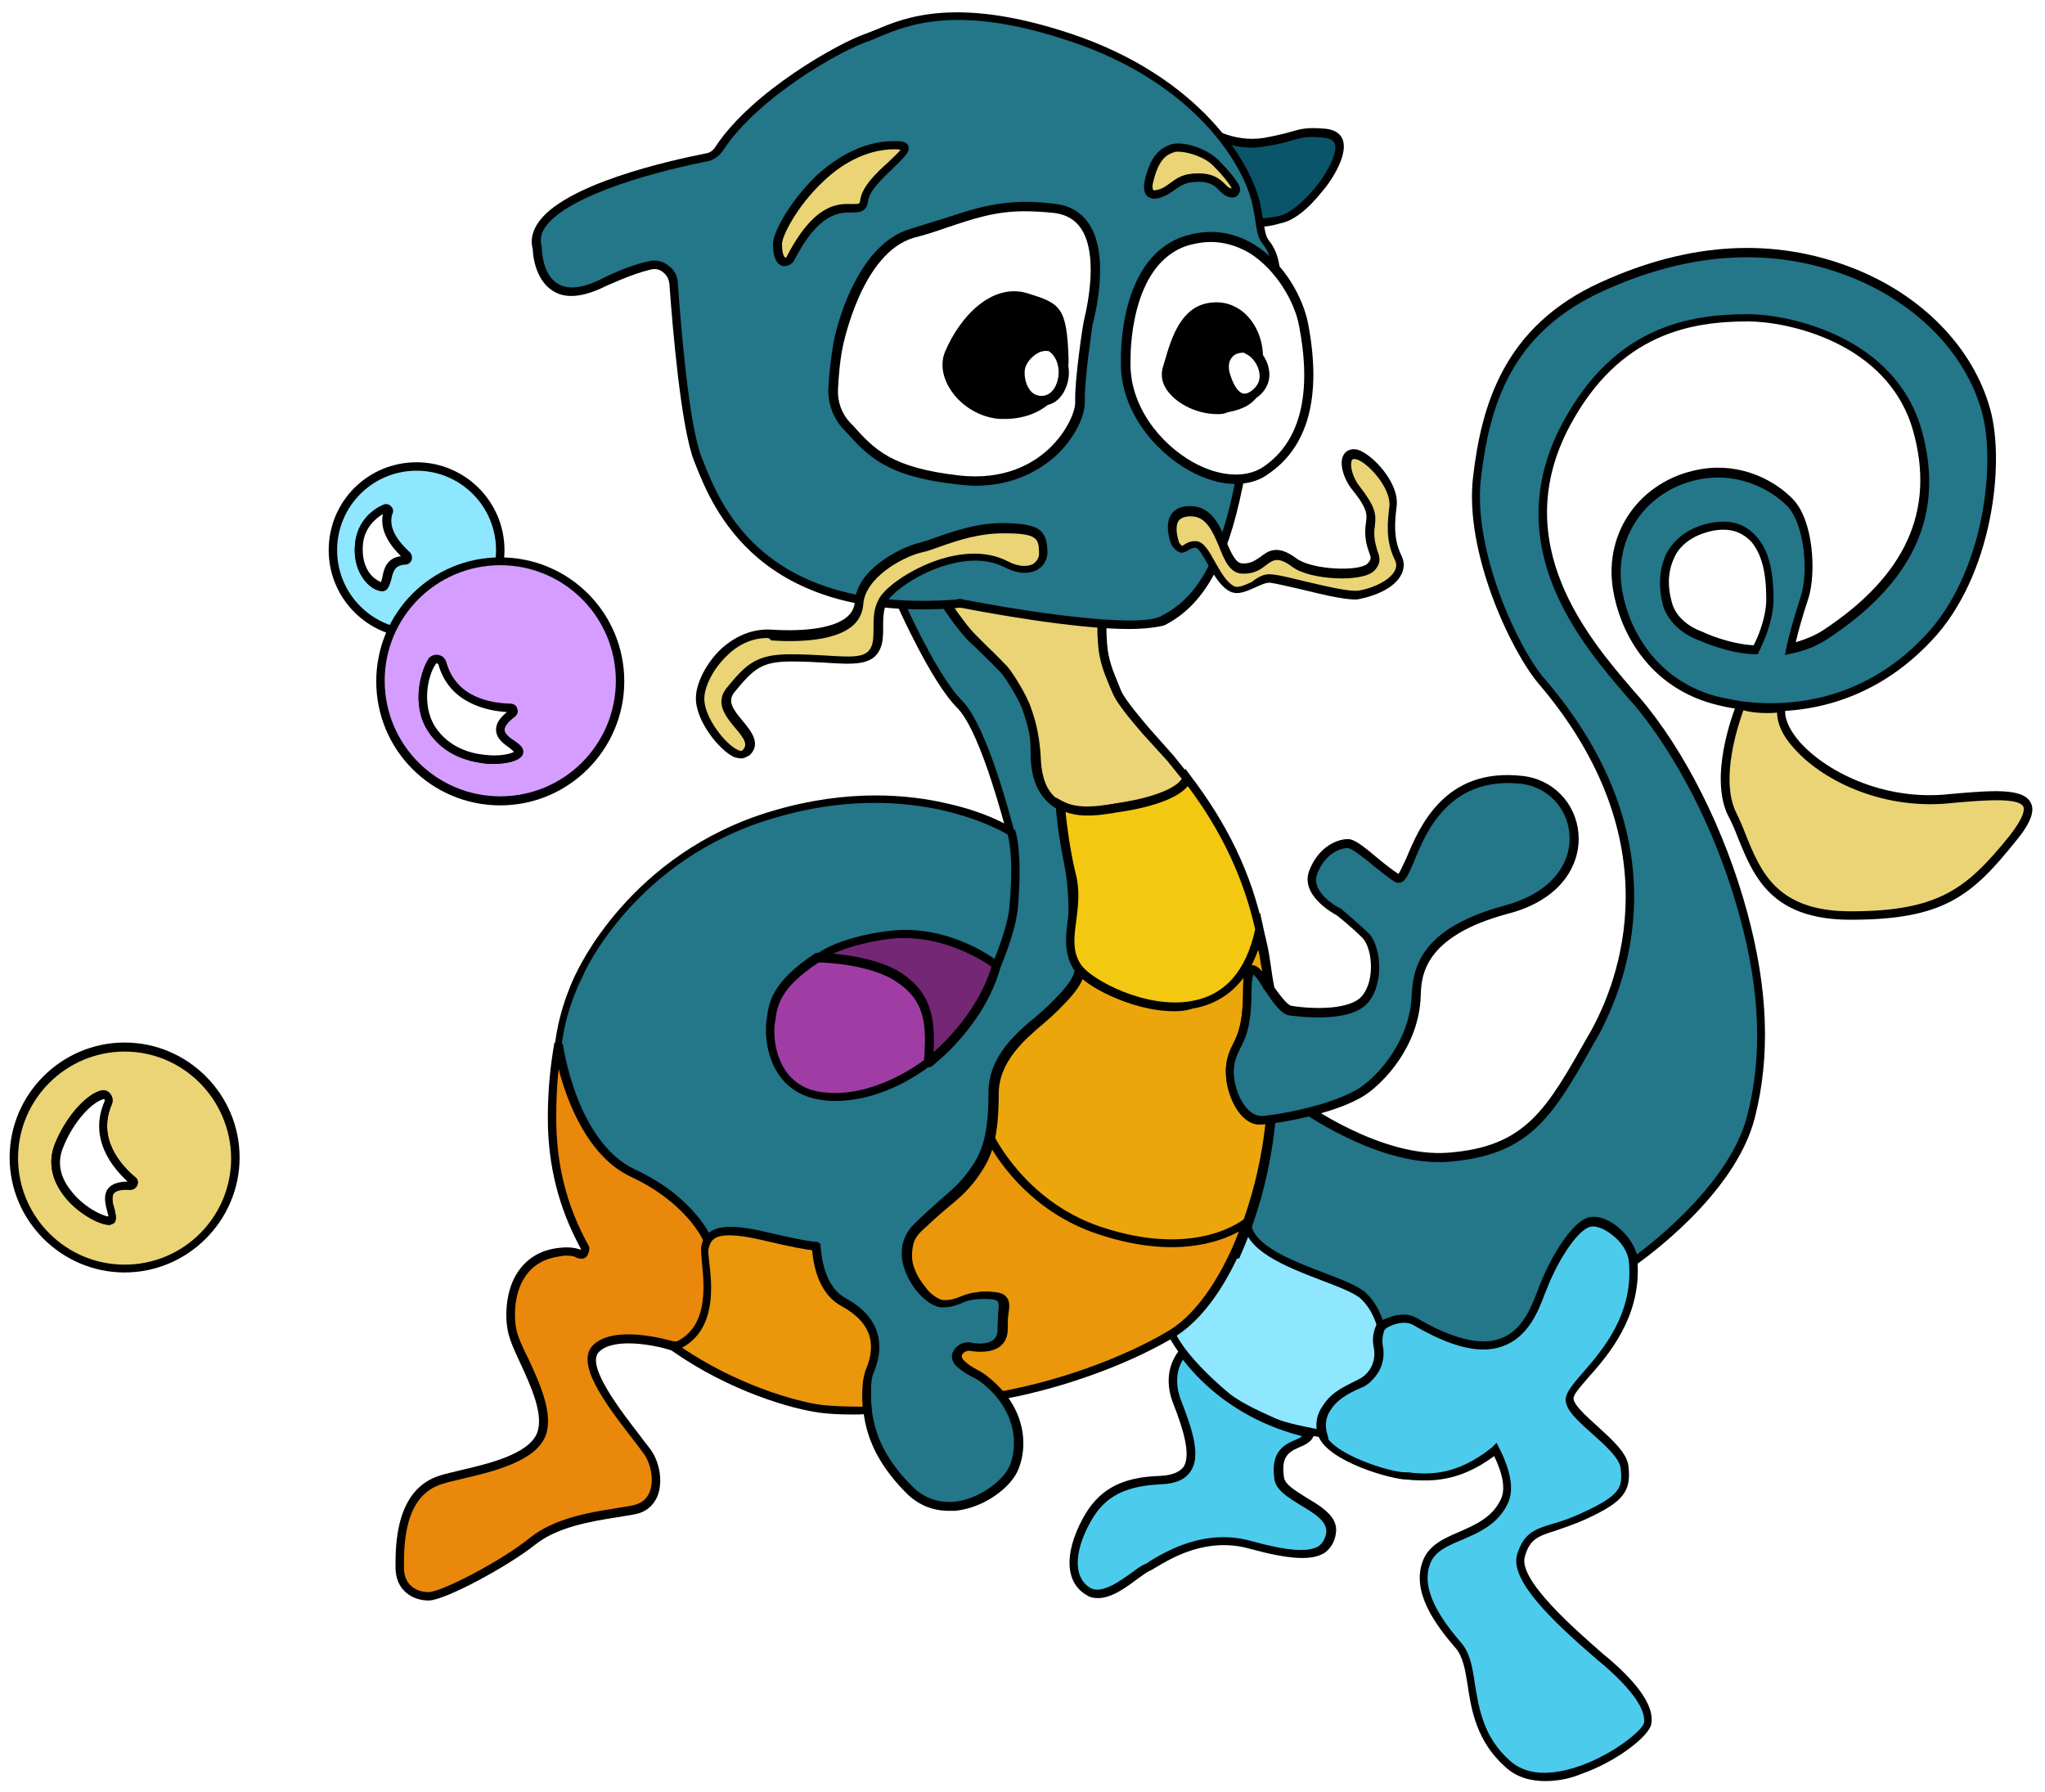 <?xml version="1.0" encoding="utf-8"?>
<!-- Generator: Adobe Illustrator 22.1.0, SVG Export Plug-In . SVG Version: 6.00 Build 0)  -->
<svg version="1.1" xmlns="http://www.w3.org/2000/svg" xmlns:xlink="http://www.w3.org/1999/xlink" x="0px" y="0px"
	 viewBox="0 0 339.7 297.7" style="enable-background:new 0 0 339.7 297.7;" xml:space="preserve">
<style type="text/css">
	.st0{fill:#F2C811;}
	.st1{fill:#0066FF;}
	.st2{fill:#742774;}
	.st3{fill:#0B556A;}
	.st4{fill:#89C402;}
	.st5{clip-path:url(#SVGID_2_);}
	.st6{clip-path:url(#SVGID_4_);}
	.st7{fill:#FFFFFF;filter:url(#Adobe_OpacityMaskFilter);}
	.st8{mask:url(#mask0_8_);}
	.st9{fill:url(#SVGID_5_);}
	.st10{opacity:0.24;}
	.st11{opacity:0.32;}
	.st12{fill:url(#SVGID_6_);}
	.st13{fill:url(#SVGID_7_);}
	.st14{clip-path:url(#SVGID_9_);}
	.st15{clip-path:url(#SVGID_11_);}
	.st16{clip-path:url(#SVGID_13_);}
	.st17{fill:#FFFFFF;filter:url(#Adobe_OpacityMaskFilter_1_);}
	.st18{mask:url(#mask0_7_);}
	.st19{fill:url(#SVGID_14_);}
	.st20{fill:url(#SVGID_15_);}
	.st21{fill:url(#SVGID_16_);}
	.st22{clip-path:url(#SVGID_18_);}
	.st23{fill:#FFFFFF;filter:url(#Adobe_OpacityMaskFilter_2_);}
	.st24{mask:url(#mask0_6_);}
	.st25{fill:url(#SVGID_19_);}
	.st26{opacity:0.2;}
	.st27{opacity:0.18;}
	.st28{fill:url(#SVGID_20_);}
	.st29{fill:url(#SVGID_21_);}
	.st30{clip-path:url(#SVGID_23_);}
	.st31{clip-path:url(#SVGID_25_);}
	.st32{fill:#FFFFFF;filter:url(#Adobe_OpacityMaskFilter_3_);}
	.st33{mask:url(#mask0_5_);}
	.st34{fill:url(#SVGID_26_);}
	.st35{fill:url(#SVGID_27_);}
	.st36{fill:#51C7EA;}
	.st37{fill:#12A9D1;}
	.st38{fill:#97E5FF;}
	.st39{fill:#FFFFFF;}
	.st40{fill:none;stroke:#FFFFFF;stroke-miterlimit:10;}
	.st41{fill:#FFDF57;}
	.st42{fill:#5AFF6A;}
	.st43{fill:none;stroke:#1F1F1F;stroke-miterlimit:10;}
	.st44{fill:#C59FFD;}
	.st45{fill:#A2FCAD;}
	.st46{fill:#446BFD;}
	.st47{fill:#632F72;}
	.st48{opacity:0.8;fill:#632F72;}
	.st49{display:none;}
	.st50{display:inline;}
	.st51{fill:#672F64;stroke:#000000;stroke-miterlimit:10;}
	.st52{fill:#7C3670;stroke:#000000;stroke-miterlimit:10;}
	.st53{fill:#B087AA;stroke:#000000;stroke-miterlimit:10;}
	.st54{fill:#CC8B36;stroke:#000000;stroke-miterlimit:10;}
	.st55{fill:#D19E54;stroke:#000000;stroke-miterlimit:10;}
	.st56{fill:#5F7199;stroke:#000000;stroke-miterlimit:10;}
	.st57{fill:#808CB3;stroke:#000000;stroke-miterlimit:10;}
	.st58{fill:#FFFFFF;stroke:#000000;stroke-miterlimit:10;}
	.st59{fill:#7D3871;stroke:#000000;stroke-miterlimit:10;}
	.st60{fill:#D9BE8A;stroke:#000000;stroke-miterlimit:10;}
	.st61{fill:#8A3E7B;stroke:#000000;stroke-miterlimit:10;}
	.st62{fill:#D6AF70;stroke:#000000;stroke-miterlimit:10;}
	.st63{fill:#396E81;stroke:#000000;stroke-miterlimit:10;}
	.st64{fill:#809AA3;stroke:#000000;stroke-miterlimit:10;}
	.st65{fill:#BC8942;stroke:#000000;stroke-miterlimit:10;}
	.st66{fill:#355F6E;stroke:#000000;stroke-miterlimit:10;}
	.st67{stroke:#000000;stroke-miterlimit:10;}
	.st68{fill:#8EE6FF;}
	.st69{fill:#D59DFF;}
	.st70{fill:#EAD475;}
	.st71{fill:#4CCBED;}
	.st72{fill:#7D3871;}
	.st73{fill:#8A3E7B;}
	.st74{fill:#247689;}
	.st75{fill:#EAA60B;}
	.st76{fill:#EA970B;}
	.st77{fill:#EA880B;}
	.st78{fill:#A03DA5;}
	.st79{fill:#AFE6FF;}
	.st80{fill:#0B799D;}
	.st81{fill:#EAEAEA;}
	.st82{fill:#6A4B16;}
	.st83{fill:#A5A5A5;}
	.st84{fill:#333333;}
</style>
<g id="Layer_1">
</g>
<g id="Layer_4" class="st49">
</g>
<g id="Layer_2">
	<g>
		<circle class="st68" cx="69.2" cy="91.4" r="13.9"/>
		<path d="M69.2,106c-8,0-14.6-6.5-14.6-14.6s6.5-14.6,14.6-14.6c8,0,14.6,6.5,14.6,14.6S77.2,106,69.2,106z M69.2,78.2
			c-7.3,0-13.2,5.9-13.2,13.2s5.9,13.2,13.2,13.2c7.3,0,13.2-5.9,13.2-13.2S76.5,78.2,69.2,78.2z"/>
		<circle class="st69" cx="83.1" cy="113.1" r="19.9"/>
		<path d="M83.1,133.8c-11.4,0-20.6-9.2-20.6-20.6c0-11.4,9.2-20.6,20.6-20.6s20.6,9.2,20.6,20.6C103.7,124.5,94.5,133.8,83.1,133.8
			z M83.1,93.9c-10.6,0-19.2,8.6-19.2,19.2c0,10.6,8.6,19.2,19.2,19.2s19.2-8.6,19.2-19.2C102.3,102.5,93.7,93.9,83.1,93.9z"/>
		<circle class="st70" cx="20.7" cy="192.3" r="18.4"/>
		<path d="M20.7,211.4c-10.5,0-19.1-8.6-19.1-19.1s8.6-19.1,19.1-19.1s19.1,8.6,19.1,19.1S31.2,211.4,20.7,211.4z M20.7,174.7
			c-9.7,0-17.7,7.9-17.7,17.7c0,9.7,7.9,17.7,17.7,17.7s17.7-7.9,17.7-17.7C38.3,182.6,30.4,174.7,20.7,174.7z"/>
		<path d="M63.5,98.2c-0.9,0-1.9-0.6-2.7-1.5c-0.8-0.9-2.2-3-1.8-6.5c0.4-3.7,3-5.6,4.6-6.3c0.4-0.2,0.9-0.1,1.3,0.2
			c0.4,0.3,0.5,0.8,0.3,1.2l0,0c-0.9,2.6,1.4,5.1,2.8,6.4c0.4,0.3,0.5,0.8,0.4,1.3c-0.2,0.5-0.6,0.8-1.1,0.8c-1.7,0.1-2,1.1-2.3,2.5
			C64.7,97.1,64.5,98.2,63.5,98.2z M63.6,85.4c-1.3,0.8-3,2.3-3.3,4.9c-0.3,3,0.8,4.7,1.5,5.4c0.6,0.6,1.2,0.9,1.5,1
			c0.1-0.2,0.1-0.5,0.2-0.7c0.2-1.2,0.6-3.3,3.1-3.6C65.1,90.9,63,88.4,63.6,85.4z"/>
		<path d="M82,126.9c-0.5,0-1.1,0-1.7-0.1c-2.4-0.3-6.7-1.3-9.3-5.5c-2.7-4.3-1.1-9.9,0.2-11.8c0.4-0.5,1-0.7,1.6-0.6
			c0.6,0.1,1.1,0.5,1.3,1.1l0,0c1.7,6,7.4,6.9,10.7,7c0.5,0,0.9,0.3,1.1,0.8c0.2,0.5,0,1-0.4,1.3c-1.1,0.8-1.7,1.6-1.7,2.2
			c0,0.7,0.9,1.4,1.7,1.9c0.7,0.5,1.4,1,1.4,1.7c0,0.2,0,0.6-0.4,0.9C85.8,126.5,84,126.9,82,126.9z M72.5,110.2c0,0-0.1,0-0.1,0.1
			c-1.3,1.8-2.4,6.7-0.2,10.3c2.3,3.7,6.1,4.6,8.3,4.8c2.3,0.3,4.2-0.1,4.9-0.5c-0.2-0.2-0.5-0.4-0.7-0.6c-1-0.7-2.3-1.6-2.3-3.1
			c0-1,0.6-1.9,1.8-2.9c-3.2-0.2-9.6-1.4-11.4-8C72.7,110.3,72.6,110.2,72.5,110.2C72.6,110.2,72.6,110.2,72.5,110.2z"/>
		<path d="M18.1,203.5c-1.6,0-5.4-2-7.6-5c-2-2.7-2.5-5.6-1.4-8.4c1.7-4.3,5-8.2,7.6-8.9c0.6-0.2,1.2,0,1.6,0.5
			c0.4,0.5,0.5,1.1,0.3,1.7l0,0c-2.5,5.7,1.4,10.1,3.9,12.2c0.4,0.3,0.5,0.9,0.3,1.3c-0.2,0.5-0.7,0.8-1.2,0.7
			c-1.4-0.1-2.3,0.1-2.7,0.6c-0.4,0.6-0.2,1.7,0.1,2.6c0.2,0.9,0.4,1.6,0.1,2.2c-0.1,0.2-0.4,0.4-0.9,0.5
			C18.2,203.5,18.2,203.5,18.1,203.5z M17.2,182.6C17.2,182.6,17.2,182.6,17.2,182.6c-1.9,0.5-5.1,3.9-6.7,8c-1,2.4-0.6,4.8,1.2,7.1
			c2,2.7,5.2,4.3,6.3,4.4c0-0.2-0.1-0.6-0.2-0.9c-0.3-1.1-0.7-2.7,0.2-3.8c0.6-0.7,1.7-1.1,3.2-1.1c-2.4-2.2-6.6-7.1-3.8-13.4l0,0
			c0-0.1,0-0.1,0-0.2C17.3,182.6,17.3,182.6,17.2,182.6z"/>
		<path class="st71" d="M273.9,286.3c-0.5,2.9-16,13.4-23.5,6.7s-4.8-15.8-8.1-19.6c-3.4-3.8-7.2-9.1-5.3-13.9s10.1-3.8,12.9-10.1
			c1.1-2.3,0.1-5.5-1.5-8.6c-7.2,5.7-12.4,4.3-14.8,4.3c-2.4,0-12.5-2.9-13.9-6.7c-1.4-3.8,2.4-7.2,6.2-8.6c3.8-1.4,2.9-7.2,2.9-7.2
			s-0.2-1.1,0.7-2.1c0.6-0.8,1.8-1.5,4.1-1.7c5.3-0.5,3.4,2.4,9.6,3.8c6.2,1.4,11.5-4.3,13.4-9.1c1.9-4.8,5.3-10.1,7.7-10.5
			c2.4-0.5,6.9,2.9,7.2,6.7c1,12.5-10.1,19.6-10.5,22.5c-0.5,2.9,8.6,7.7,9.1,11.5c0.5,3.8-0.5,5.3-6.7,8.1
			c-6.2,2.9-9.1,1.8-10.5,6.6c-1.4,4.8,10.5,14.5,14.3,17.8C271,279.6,274.4,283.4,273.9,286.3z"/>
		<path d="M256.7,295.9c-2.4,0-4.8-0.6-6.7-2.4c-4.7-4.2-5.6-9.4-6.2-13.5c-0.4-2.6-0.8-4.8-2-6.2c-3.3-3.8-7.5-9.4-5.4-14.6
			c1-2.5,3.4-3.6,6-4.7c2.7-1.2,5.5-2.4,6.9-5.4c0.8-1.6,0.4-4.1-1.1-7.2c-6,4.5-10.8,4.1-13.4,4c-0.4,0-0.8-0.1-1.2-0.1
			c-2.3,0-12.9-2.9-14.6-7.2c-1.6-4.2,2.3-7.9,6.6-9.5c3.2-1.2,2.4-6.4,2.4-6.4c0-0.1-0.2-1.4,0.8-2.7c0.9-1.1,2.5-1.8,4.6-2
			c3.1-0.3,4,0.6,5.1,1.5c0.9,0.8,1.9,1.7,4.7,2.3c6.1,1.4,11-4.6,12.6-8.7c1.6-4.1,5.2-10.4,8.2-11c1.2-0.3,2.9,0.3,4.5,1.5
			c2.1,1.6,3.4,3.7,3.5,5.9c0.7,9.2-4.8,15.6-8.2,19.4c-1.2,1.4-2.3,2.6-2.4,3.3c-0.2,1,2,3,3.9,4.7c2.4,2.2,4.9,4.4,5.2,6.6
			c0.5,4.3-0.8,6-7.1,8.9c-2,0.9-3.6,1.4-5,1.9c-2.9,0.9-4.3,1.4-5.1,4.3c-1.2,3.9,8.7,12.4,12.9,16.1l1.2,1c5.1,4.4,7.4,8,6.9,10.7
			c-0.3,2-5.8,6.3-11.6,8.3C261.1,295.4,258.9,295.9,256.7,295.9z M248.6,239.7l0.4,0.8c2,3.9,2.5,7,1.5,9.2
			c-1.6,3.5-4.8,4.9-7.6,6.1c-2.4,1-4.5,1.9-5.3,3.9c-1.8,4.5,2.1,9.7,5.1,13.2c1.5,1.7,1.9,4.1,2.3,6.9c0.7,4.1,1.4,8.8,5.8,12.7
			c3.3,3,8.1,2.1,11.6,0.9c5.7-2,10.5-6,10.7-7.2l0,0c0.2-1.5-0.7-4.3-6.5-9.4l-1.2-1c-7.7-6.6-14.6-13.3-13.4-17.5
			c1.1-3.7,3.1-4.3,6.1-5.2c1.4-0.4,2.9-0.9,4.8-1.8c6.3-2.9,6.7-4.2,6.3-7.4c-0.2-1.7-2.6-3.8-4.7-5.7c-2.5-2.2-4.7-4.2-4.4-6
			c0.2-1,1.2-2.3,2.7-4c3.4-3.9,8.5-9.8,7.8-18.4c-0.1-1.7-1.2-3.5-3-4.8c-1.2-0.9-2.5-1.4-3.4-1.2c-1.9,0.4-5.1,4.9-7.2,10.1
			c-1.8,4.5-7.3,11.1-14.2,9.5c-3.1-0.7-4.3-1.8-5.3-2.6c-1-0.9-1.6-1.4-4.1-1.2c-1.7,0.2-3,0.7-3.6,1.5c-0.6,0.7-0.5,1.5-0.5,1.6
			c0,0.2,1,6.3-3.3,7.9c-3.1,1.2-7.2,4.2-5.8,7.7c1.2,3.3,10.7,6.3,13.2,6.3c0.4,0,0.8,0,1.3,0.1c2.7,0.2,7.2,0.5,13.1-4.2
			L248.6,239.7z"/>
		<path class="st71" d="M221.2,254.7c-0.7,4.1-4.8,4.3-13.4,1.9c-8.6-2.4-15.3,2.9-17.3,3.8c-1.9,1-6.5,5.8-9.7,4
			c-2.9-1.7-3.5-5.9-0.4-11.6c2.2-4.2,5.3-6.6,12.3-6.9c6.6-0.3,5.9-5.1,2.8-13c-2.1-5.2,0.9-8.2,0.9-8.2c2.9,4,9.3,10.8,21,13.2
			c0,0,0.3,0.9-2.1,1.8c-2.4,1-3.4,2.4-2.9,5.8C213,248.9,221.9,250.4,221.2,254.7z"/>
		<path d="M182.4,265.5c-0.7,0-1.3-0.1-1.9-0.5c-3.5-2-3.8-6.8-0.7-12.6c2.6-4.9,6.4-7,12.9-7.2c2-0.1,3.2-0.6,3.9-1.5
			c1.3-2-0.1-6.4-1.7-10.5c-2.2-5.6,1-8.8,1.1-9l0.6-0.6l0.5,0.7c2.7,3.8,9.1,10.5,20.6,13l0.4,0.1l0.1,0.4c0.1,0.3,0.4,1.6-2.5,2.7
			c-1.9,0.8-2.9,1.8-2.4,5c0.2,1.2,2,2.2,3.7,3.3c2.5,1.5,5.4,3.2,4.9,6c-0.2,1.4-0.9,2.5-1.9,3.2c-2.1,1.3-5.8,1.1-12.4-0.7
			c-7.1-2-12.9,1.5-15.6,3.1c-0.5,0.3-0.8,0.5-1.1,0.6c-0.4,0.2-1.1,0.7-1.8,1.2C187.1,263.7,184.7,265.5,182.4,265.5z M196.5,225.9
			c-0.7,1.1-1.6,3.4-0.3,6.8c2.1,5.3,3.2,9.3,1.6,11.7c-0.9,1.4-2.5,2.1-5,2.2c-7,0.3-9.8,2.8-11.8,6.5c-2.7,5-2.6,9.1,0.1,10.7
			c1.9,1.1,4.9-1.1,7-2.6c0.8-0.6,1.5-1.1,2-1.3c0.3-0.1,0.6-0.3,1-0.6c2.7-1.6,9-5.4,16.7-3.3c6.1,1.7,9.5,1.9,11.2,0.9
			c0.7-0.5,1.1-1.2,1.3-2.2l0,0c0.3-1.9-2-3.3-4.2-4.6c-2.1-1.3-4.1-2.5-4.4-4.3c-0.5-3.5,0.5-5.4,3.3-6.5c0.7-0.3,1.1-0.5,1.3-0.7
			C205.7,235.9,199.5,229.8,196.5,225.9z"/>
		<path class="st70" d="M295.9,117.6c-1.2,5.6,11.6,16.4,27.3,15.2c10.5-0.9,17.8-1.7,11,6.7c-6.9,8.5-11.5,12.7-26.8,12.7
			s-16.3-10.1-19.6-16.8c-3.2-6.3,0.9-16.9,1.4-18.1C289.2,117.2,292.2,118.1,295.9,117.6z"/>
		<path d="M307.4,152.8c-13.2,0-16.1-7.2-18.7-13.6c-0.5-1.3-1-2.5-1.6-3.6c-3.2-6.4,0.6-16.7,1.4-18.7l0.2-0.6l0.6,0.2
			c0,0,2.9,0.8,6.5,0.3l1-0.1l-0.2,1c-0.3,1.4,0.5,3.4,2.3,5.5c4.3,4.9,13.7,9.7,24.2,8.8l1-0.1c6.9-0.6,11.9-1,13.2,1.4
			c0.8,1.4,0,3.5-2.5,6.5C327.5,148.9,322.8,152.8,307.4,152.8z M289.6,118c-0.9,2.5-3.9,11.5-1.2,17c0.6,1.2,1.1,2.4,1.6,3.7
			c2.5,6.2,5.2,12.7,17.4,12.7c14.7,0,19.3-3.8,26.3-12.4c2.6-3.3,2.6-4.5,2.4-5c-0.8-1.5-6.2-1.1-11.8-0.6l-1,0.1
			c-11.1,0.9-20.8-4-25.4-9.3c-1.8-2-2.7-4-2.7-5.8C292.6,118.6,290.6,118.3,289.6,118z"/>
		<path class="st39" d="M67.2,93c-3.8,0.2-2.4,4.4-3.7,4.4c-1.4,0-4.3-2.4-3.8-7.2c0.3-3.3,2.8-5.1,4.2-5.8c0.4-0.2,0.7,0.2,0.6,0.5
			c-1,3,1.4,5.7,3,7.1C67.8,92.4,67.6,93,67.2,93z"/>
		<path d="M63.5,98.2c-0.9,0-1.9-0.6-2.7-1.5c-0.8-0.9-2.2-3-1.8-6.5c0.4-3.7,3-5.6,4.6-6.3c0.4-0.2,0.9-0.2,1.2,0.1
			c0.4,0.3,0.5,0.8,0.3,1.2c-0.9,2.6,1.4,5.1,2.8,6.4c0.4,0.3,0.5,0.8,0.4,1.3c-0.2,0.5-0.6,0.8-1.1,0.8h0c-1.7,0.1-2,1.1-2.3,2.5
			C64.7,97.1,64.5,98.2,63.5,98.2z M63.6,85.4c-1.3,0.8-3,2.3-3.3,4.9c-0.3,3,0.8,4.7,1.5,5.4c0.6,0.6,1.2,0.9,1.5,1
			c0.1-0.2,0.1-0.5,0.2-0.7c0.2-1.2,0.6-3.3,3.1-3.6C65.1,90.9,63,88.4,63.6,85.4z M64.2,85.1C64.2,85.1,64.2,85.1,64.2,85.1
			C64.2,85.1,64.2,85.1,64.2,85.1z"/>
		<path class="st39" d="M86,125.3c-1.4,1.4-10.4,2-14.4-4.3c-2.4-3.8-1.2-9.2,0.2-11.1c0.4-0.6,1.4-0.4,1.6,0.3
			c1.8,6.5,8.3,7.4,11.4,7.5c0.5,0,0.6,0.6,0.3,0.9C79.5,122.6,87.4,123.9,86,125.3z"/>
		<path d="M82,126.9c-0.5,0-1.1,0-1.7-0.1c-2.4-0.3-6.7-1.3-9.3-5.5c-2.7-4.3-1.1-9.9,0.2-11.9c0.4-0.5,1-0.7,1.6-0.6
			c0.6,0.1,1.1,0.5,1.3,1.1c1.6,6,7.4,6.9,10.7,7c0.5,0,1,0.3,1.1,0.8c0.2,0.5,0,1-0.4,1.3c-1.1,0.8-1.7,1.6-1.7,2.2
			c0,0.7,0.9,1.4,1.7,1.9c0.7,0.5,1.4,1,1.4,1.7c0,0.2,0,0.6-0.4,0.9C85.8,126.5,84,126.9,82,126.9z M72.5,110.2c0,0-0.1,0-0.1,0.1
			c-1.3,1.8-2.4,6.7-0.2,10.3c2.3,3.7,6.2,4.6,8.3,4.8c2.3,0.3,4.2-0.1,4.9-0.5c-0.2-0.2-0.5-0.4-0.7-0.6c-1-0.7-2.3-1.6-2.3-3.1
			c0-1,0.6-1.9,1.8-2.9c-3.2-0.2-9.6-1.4-11.4-8C72.7,110.3,72.6,110.2,72.5,110.2C72.6,110.2,72.6,110.2,72.5,110.2z M85.5,124.8
			l0.5,0.5L85.5,124.8C85.5,124.8,85.5,124.8,85.5,124.8z"/>
		<path class="st39" d="M21.7,197c-6.8-0.4-1.6,5.6-3.5,5.8c-2,0.2-11.3-5.2-8.4-12.4c1.7-4.2,4.9-7.8,7.2-8.4
			c0.7-0.2,1.3,0.5,1,1.2c-2.7,6.2,1.7,11,4.1,13C22.4,196.4,22.2,197,21.7,197z"/>
		<path d="M18.1,203.5c-1.6,0-5.4-2-7.6-5c-2-2.7-2.5-5.6-1.4-8.4c1.7-4.3,5.1-8.2,7.6-8.9c0.6-0.2,1.2,0,1.6,0.5
			c0.4,0.5,0.5,1.1,0.3,1.7c-2.5,5.7,1.4,10.1,3.9,12.2c0.4,0.3,0.5,0.8,0.3,1.3c-0.2,0.5-0.7,0.8-1.2,0.8h0
			c-1.4-0.1-2.3,0.1-2.7,0.6c-0.4,0.6-0.2,1.7,0.1,2.5c0.2,0.9,0.4,1.6,0.1,2.2c-0.1,0.2-0.4,0.4-0.9,0.5
			C18.2,203.5,18.2,203.5,18.1,203.5z M17.2,182.6C17.2,182.6,17.2,182.6,17.2,182.6c-1.9,0.5-5,3.7-6.7,8c-1,2.4-0.6,4.8,1.2,7.1
			c2,2.7,5.2,4.3,6.3,4.4c0-0.2-0.1-0.6-0.2-0.9c-0.3-1.1-0.7-2.7,0.2-3.8c0.6-0.7,1.7-1.1,3.2-1.1c-2.4-2.2-6.6-7.1-3.8-13.4
			c0-0.1,0-0.2,0-0.2C17.3,182.6,17.3,182.6,17.2,182.6z M21.6,196.7C21.6,196.7,21.6,196.7,21.6,196.7
			C21.6,196.7,21.6,196.7,21.6,196.7z"/>
		<path class="st68" d="M194.6,221.7c0,0,3.7-4,9.2-12.3l3.5-6.5c0,0,14,6.4,15.8,8.8c1.8,2.4,5.1,3.9,6.4,8.4c0,0-1,1.5-0.6,3.6
			c0.4,2.2-0.4,4.8-3,6c-2.5,1.3-4.2,2-5.6,4.1c-1.4,2.1-0.7,4.3-0.7,4.3s-5.6-0.9-7.9-1.9c-2.3-1-6-2.7-8-4.3
			C201.1,229.9,196.6,225.7,194.6,221.7z"/>
		<path d="M220.7,239l-1.1-0.2c-0.2,0-5.7-0.9-8-1.9c-1.3-0.6-5.8-2.5-8.1-4.4c-1.6-1.3-7-5.8-9.4-10.6l-0.2-0.4l0.3-0.4
			c0,0,3.8-4,9.1-12.2l3.8-7l0.6,0.3c1.5,0.7,14.3,6.6,16.1,9c0.5,0.7,1.2,1.4,2,2.1c1.7,1.6,3.6,3.3,4.5,6.6l0.1,0.3l-0.2,0.3
			c0,0-0.8,1.3-0.5,3.1c0.5,2.3-0.4,5.3-3.4,6.8l-0.4,0.2c-2.3,1.1-3.7,1.8-4.9,3.7c-1.2,1.8-0.6,3.6-0.6,3.7L220.7,239z
			 M195.4,221.8c1.9,3.5,5.8,7.2,8.8,9.7c2.2,1.8,6.5,3.6,7.8,4.2c1.6,0.7,5.1,1.4,6.7,1.7c-0.1-1,0-2.4,1-3.8
			c1.4-2.2,3.1-3,5.5-4.2l0.4-0.2c2.3-1.1,3-3.5,2.6-5.3c-0.4-1.9,0.2-3.3,0.5-3.9c-0.8-2.7-2.5-4.2-4-5.6c-0.8-0.7-1.5-1.4-2.1-2.2
			c-1.2-1.6-9.4-5.7-14.9-8.3l-3.2,5.9C199.8,216.7,196.5,220.6,195.4,221.8z"/>
		<path class="st72" d="M167,158.8c0,0-8.4-6.6-18.8-4.9c0,0-7.4,1-11,3.8c0,0,11.2,2.9,11,5.7c0,0,0.7,1.5-1.2,5.7
			c-1.9,4.2,0.6,4.8,0.6,4.8s1.9,1.3,8.1,1.1C155.7,175,164.3,168.5,167,158.8z"/>
		<path d="M154,175.7c-4.5,0-6.4-0.9-6.8-1.2c-0.3-0.1-1-0.5-1.4-1.3c-0.5-1.1-0.3-2.6,0.5-4.4c1.7-3.7,1.2-5.1,1.2-5.1l0-0.3
			c0.1-1.3-5.3-3.7-10.4-5l-1.4-0.4l1.1-0.9c3.7-2.9,11-3.9,11.3-3.9c10.5-1.8,18.9,4.8,19.3,5.1l0.4,0.3l-0.1,0.4
			c-2.7,9.8-11.2,16.2-11.5,16.5l-0.2,0.1l-0.2,0C155.1,175.7,154.5,175.7,154,175.7z M148.9,163.3c0.2,0.6,0.4,2.4-1.3,6.1
			c-0.8,1.8-0.7,2.7-0.5,3.2c0.2,0.5,0.6,0.6,0.6,0.6l0.2,0.1c0,0,1.8,1.2,7.5,0.9c1.2-0.9,8.2-6.8,10.7-15.2
			c-1.7-1.2-9.1-5.9-17.8-4.5c-0.1,0-5.8,0.8-9.4,2.8C142.5,158.4,148.8,160.6,148.9,163.3z"/>
		<path class="st73" d="M155.7,175c0,0-8.1,6.6-17.2,5.7c-9.1-0.9-9.4-10-9-12.2c0.3-2.2,0.1-5.8,7.8-10.8c0,0,8.8,0.1,13.6,3.3
			C156,164.4,156.1,168.9,155.7,175z"/>
		<path d="M140.2,181.5c-0.6,0-1.2,0-1.8-0.1c-3.1-0.3-5.6-1.6-7.3-3.8c-2.6-3.4-2.6-7.8-2.4-9.3c0-0.2,0.1-0.4,0.1-0.6
			c0.3-2.4,0.7-5.9,8-10.7l0.2-0.1l0.2,0c0.4,0,9,0.1,14,3.4c5.5,3.7,5.6,8.6,5.2,14.6l0,0.3l-0.2,0.2
			C155.8,175.8,148.7,181.5,140.2,181.5z M137.4,158.4c-6.6,4.3-6.9,7.4-7.2,9.6c0,0.2-0.1,0.4-0.1,0.6c-0.2,1.2-0.2,5.2,2.1,8.2
			c1.5,1.9,3.6,3,6.3,3.2c7.8,0.8,15.1-4.4,16.4-5.4c0.4-5.7,0.3-9.8-4.6-13C146.2,158.8,138.8,158.4,137.4,158.4z"/>
		<path class="st74" d="M330,68.2c-2.4-8.7-9.9-18.1-22.5-23c-11.7-4.5-25.4-4.8-41.2,2.4c-15.8,7.2-19.4,19.8-20.8,31.8
			c-1.4,12,6.1,28.5,10.8,33.9c22.6,26.4,13.6,49.9,8.6,58.8c-6.9,12.4-10.6,19.1-24,20.2c-11.5,0.9-24.4-8.5-24.4-8.5
			c-4.3-0.4-3.8,1.1-5.3,1.9c-0.5,5.7-1.7,11.3-3.8,17.2c0,6.7,15.9,9.3,19.2,12.5c2.3,2.2,2.9,5.1,2.9,5.1c0.6-0.8,3.6-2.1,5.6-0.9
			c16.8,9.9,19.7-1.3,21.6-6.1c1.9-4.8,5.3-10.1,7.7-10.5c2.4-0.5,6.7,2.9,7.2,6.7c0,0,16.1-11.1,19.4-23.9
			c1.8-6.9,3.1-17.7-1.2-33.6c-4.3-15.8-11.8-28.6-18-35.8c-7.2-8.4-22.7-25-11.5-45.8c9-16.8,22.6-17.6,30.2-17.6
			c7.6,0,23.9,4.1,28.1,18.7c3.8,13.5-1,24.6-15.4,34c-1.9,1.2-3.8,1.9-5.7,2.3c0.1-0.6,0.7-3.4,2.4-8.5c1.4-4.2,0.8-12.6-2.4-15.8
			c-2.4-2.5-7.7-5.8-14.4-4.8c-9.6,1.4-15.3,9.6-14.4,18.2c1,8.6,6.7,17.3,17.3,19.6c1.1,0.2,2.2,0.4,3.3,0.6h0
			c9.9,1.3,21.6-0.9,31.2-11.1C330.5,95.4,332.3,76.6,330,68.2z M294,99.6c0,4.1-2.4,8.4-2.4,8.4c-4.4-0.1-9-2.3-9-2.3
			s-4.6-1.4-5.7-5.5c-1.1-4.1,0.1-6.8,0.5-7.8c0.4-1,2-3.6,6-4.7c4-1.1,6.4,0.1,8,2C293.1,91.7,294,94.7,294,99.6z"/>
		<path d="M246.4,224.2c-3.2,0-7.1-1.4-11.7-4.1c-1.6-0.9-4.2,0.2-4.7,0.8l-0.9,1.1l-0.3-1.4c0,0-0.6-2.8-2.7-4.8
			c-1.1-1-3.7-2-6.6-3.1c-6-2.3-12.9-5-12.9-9.8l0-0.2c2-5.5,3.2-11.1,3.7-17l0-0.4l0.3-0.2c0.3-0.2,0.5-0.4,0.7-0.7
			c0.9-1,1.8-1.7,4.9-1.4l0.2,0l0.2,0.1c0.1,0.1,12.9,9.3,24,8.4c12.9-1,16.3-7.2,23.2-19.4l0.3-0.5c4.9-8.7,13.8-31.8-8.5-58
			c-4.6-5.4-12.4-21.9-10.9-34.4c1.4-11.9,5.1-25,21.2-32.3c14.7-6.7,28.7-7.5,41.8-2.4c11.6,4.5,20.1,13.3,22.9,23.5
			c2.5,8.9,0.4,27.8-9.8,38.5c-11.4,12.1-24.8,12.3-31.8,11.3c-1.1-0.1-2.2-0.3-3.4-0.6c-11.8-2.7-16.9-12.6-17.8-20.3
			c-1-9.4,5.4-17.5,15-19c6.5-1,12,1.9,15,5c3.5,3.6,3.9,12.4,2.6,16.5c-1.2,3.6-1.8,6-2.1,7.3c1.7-0.5,3.1-1.1,4.4-1.9
			c13.9-9.1,18.8-20,15.1-33.2c-4.2-14.9-21.2-18.2-27.4-18.2c-9.5,0-21.4,2-29.6,17.3c-10.5,19.6,3.2,35.5,10.6,44.1l0.8,0.9
			c7.6,8.8,14.4,22.3,18.1,36.1c3.4,12.6,3.8,23.7,1.2,33.9c-3.3,13-19,23.9-19.7,24.4l-1,0.7l-0.1-1.1c-0.3-2.2-1.9-4-3.3-5
			c-1.1-0.8-2.3-1.2-3.1-1.1c-1.9,0.4-5.1,4.9-7.2,10.1c-0.1,0.3-0.2,0.6-0.4,1c-1.1,3-2.8,7.5-7.2,9
			C248.7,224,247.6,224.2,246.4,224.2z M233.2,218.4c0.8,0,1.5,0.2,2.2,0.6c5.8,3.4,10.5,4.6,13.8,3.4c3.7-1.3,5.2-5.3,6.3-8.2
			c0.1-0.4,0.3-0.7,0.4-1c1.6-4.1,5.2-10.4,8.2-11c1.2-0.2,2.7,0.2,4.2,1.3c1.4,1,3,2.8,3.6,4.9c3.4-2.5,15.5-12.2,18.3-22.9
			c2.6-9.9,2.2-20.8-1.2-33.2c-5.5-20.1-15-32.3-17.8-35.5l-0.8-0.9c-7.6-8.8-21.8-25.2-10.8-45.7c8.6-16,21-18,30.8-18
			c6.5,0,24.3,3.5,28.8,19.2c3.9,13.9-1.2,25.3-15.7,34.8c-1.7,1.1-3.6,1.9-6,2.4l-1,0.2l0.2-1c0.1-0.5,0.7-3.4,2.4-8.6
			c1.4-4.2,0.6-12.2-2.2-15.1c-2.6-2.7-7.8-5.5-13.8-4.6c-8.8,1.3-14.7,8.8-13.8,17.4c0.8,7.2,5.7,16.5,16.7,19
			c1.1,0.2,2.2,0.4,3.2,0.6c6.8,0.9,19.7,0.7,30.6-10.9c9.8-10.4,11.8-28.6,9.4-37.2l0,0c-2.7-9.8-11-18.2-22.1-22.5
			c-12.7-4.9-26.4-4.1-40.7,2.4c-15.5,7-19,19.2-20.4,31.2c-1.4,11.9,6.2,28.3,10.6,33.3c23,26.8,13.7,50.6,8.7,59.6l-0.3,0.5
			c-6.9,12.3-10.6,19-24.3,20.1c-11,0.9-23.1-7.4-24.8-8.5c-2.6-0.2-3,0.3-3.6,0.9c-0.2,0.2-0.4,0.5-0.8,0.7
			c-0.6,5.9-1.8,11.4-3.7,16.9c0.1,3.8,6.7,6.4,12,8.4c3.1,1.2,5.8,2.2,7.1,3.4c1.6,1.5,2.4,3.4,2.8,4.5
			C230.7,218.8,232,218.4,233.2,218.4z M292,108.7l-0.4,0c-4.5-0.1-9.1-2.2-9.3-2.3c-0.1,0-4.9-1.6-6.1-6c-1.1-4.4,0.1-7.3,0.5-8.2
			c0.3-0.6,1.8-3.8,6.5-5.1c3.8-1,6.6-0.3,8.7,2.2c1.9,2.2,2.7,5.5,2.7,10.3l0,0c0,4.2-2.4,8.6-2.5,8.8L292,108.7z M286.3,88
			c-0.8,0-1.7,0.1-2.7,0.4c-4,1.1-5.3,3.7-5.5,4.3c-0.4,0.8-1.5,3.4-0.4,7.3c0.9,3.7,5.2,5,5.2,5c0.1,0.1,4.3,2,8.4,2.2
			c0.6-1.1,2.1-4.5,2.1-7.7c0-4.5-0.8-7.4-2.4-9.4C289.7,88.7,288.2,88,286.3,88z"/>
		<path class="st75" d="M211.1,185.7c-0.5,5.7-1.7,11.3-3.8,17.2c-0.6,1.7-1.3,3.5-2.1,5.2c-3.7,1.5-11.5,1.5-20.7-0.9
			c-5.7-1.5-17.2-12.3-19.5-16.3c-0.5-0.9-0.8-2.3-0.9-4.1v0c0-0.3,0-0.5,0-0.6c0,0,0,0,0,0c-0.1-4.9,1.6-11.8,6.7-15.9
			c7.2-5.8,8.1-9.6,8.1-9.6c2.6,4.4,25.8,14.5,30.2-5.8c0.4,1.7,0.8,3,1,4.9c0.2,1.4,0.6,3,0.7,4.4c-1.8-2.6-3.6-5-3.6,0.4
			c0,9.1-2.4,8.6-2.9,12.5c-0.5,3.8,1.9,9.6,5.3,9.1C210.3,186,210.8,185.9,211.1,185.7z"/>
		<path d="M198.3,209.8c-4,0-8.9-0.7-13.9-2c-6-1.5-17.6-12.5-19.9-16.6c-0.6-1-0.9-2.6-1-4.4c0-0.3,0-0.5,0-0.6
			c-0.1-5,1.7-12.3,7-16.5c6.9-5.5,7.9-9.2,7.9-9.2l0.4-1.6l0.9,1.5c1.4,2.4,10.3,7.1,18.1,5.9c5.7-0.9,9.4-4.8,10.8-11.5l0.7-3.2
			l0.7,3.2c0.1,0.4,0.2,0.9,0.3,1.3c0.3,1.2,0.5,2.3,0.7,3.7c0.1,0.6,0.2,1.3,0.3,2c0.1,0.8,0.3,1.7,0.4,2.4l0.3,2.8l-1.6-2.3
			c-0.5-0.7-1.5-2.2-2-2.5c-0.1,0.2-0.3,0.8-0.3,2.5c0,6-1,8-1.9,9.7c-0.4,0.9-0.8,1.6-1,2.9c-0.3,2.5,0.7,5.9,2.3,7.5
			c0.7,0.7,1.4,1,2.1,0.9c0.5-0.1,0.9-0.2,1.2-0.4l1.2-0.7l-0.1,1.4c-0.6,6-1.8,11.7-3.8,17.4c-0.6,1.7-1.3,3.5-2.1,5.3l-0.1,0.3
			l-0.3,0.1C203.8,209.5,201.3,209.8,198.3,209.8z M179.2,162.1c-0.8,1.6-2.9,4.7-7.9,8.8c-4.9,3.9-6.5,10.7-6.4,15.3
			c0,0,0,0.3,0,0.6c0.1,1.6,0.4,3,0.8,3.8c2.2,3.9,13.5,14.5,19,15.9c8.3,2.1,16.1,2.5,20,1c0.7-1.7,1.4-3.3,1.9-4.9
			c1.8-5.2,3-10.4,3.6-15.9c-0.2,0-0.3,0.1-0.5,0.1c-1.2,0.2-2.3-0.3-3.3-1.3c-1.9-1.9-3.1-5.7-2.7-8.6c0.2-1.5,0.6-2.4,1.1-3.4
			c0.8-1.6,1.7-3.4,1.7-9c0-0.9,0-1.6,0.1-2.1c-2.5,3.4-5.9,4.8-8.8,5.2C190.6,168.8,182.1,165,179.2,162.1z M208.2,160.6
			c0.5,0,1,0.3,1.5,0.9c-0.1-0.6-0.2-1.1-0.3-1.6c-0.1-0.8-0.2-1.4-0.4-2.1c-0.4,1.1-0.8,2-1.2,2.8
			C208,160.6,208.1,160.6,208.2,160.6z"/>
		<path class="st74" d="M250.4,151.1c-13.8,3.7-14.9,10-15.1,14.3c-0.3,7.6-5.4,13.6-8.9,15.9c-4.8,3.2-15.2,4.8-16.8,4.8
			c-3.4-0.1-5.8-5.3-5.3-9.1c0.5-3.8,2.9-3.4,2.9-12.5c0-5.4,1.5-3.4,3.4-0.7c1.3,1.8,2.7,3.9,3.8,4.1c2.9,0.5,10.1,1,12.5-1.9
			c2.4-2.9,1.9-8.6,0-10.5s-4.3-3.8-4.3-3.8s-5.8-2.9-4.3-6.7c1.4-3.8,4.3-4.8,5.8-4.8c1.4,0,5.8,4.3,8.1,5.8
			c2.4,1.4,3.3-18.1,20.6-16.3C263.4,130.7,266.4,146.8,250.4,151.1z"/>
		<path d="M209.7,186.8C209.7,186.8,209.7,186.8,209.7,186.8c-1.3,0-2.6-0.7-3.6-1.9c-1.7-2-2.7-5.3-2.4-8c0.2-1.5,0.6-2.4,1.1-3.4
			c0.8-1.6,1.7-3.4,1.7-9c0-2.6,0.3-3.8,1.2-4.1c1.1-0.3,2,0.9,3.4,2.9l0.2,0.2c1,1.4,2.4,3.4,3.2,3.6c3.7,0.6,9.9,0.7,11.8-1.7
			c2.2-2.7,1.6-8,0-9.6c-1.7-1.7-3.8-3.4-4.2-3.7c-0.7-0.4-6.2-3.4-4.6-7.5c1.6-4.1,4.8-5.2,6.4-5.2c1.1,0,2.6,1.2,5.1,3.3
			c1.2,1,2.4,1.9,3.3,2.5c0.3-0.4,0.8-1.6,1.3-2.6c2.2-5.3,6.4-15.1,19.2-13.7c5.1,0.5,9,4.5,9.4,9.6c0.4,4.8-2.5,10.9-11.7,13.3
			l0,0c-14.2,3.8-14.4,10.5-14.5,13.7c-0.3,8.4-6.2,14.4-9.2,16.4C221.8,185.2,211.3,186.8,209.7,186.8z M208.2,161.9
			c-0.1,0.3-0.3,0.9-0.3,2.6c0,6-1,8-1.9,9.7c-0.4,0.9-0.8,1.6-1,2.9c-0.3,2.3,0.6,5.2,2,6.9c0.5,0.6,1.4,1.4,2.6,1.4c0,0,0,0,0,0
			c1.5,0,11.6-1.6,16.3-4.7c3.3-2.2,8.3-8,8.6-15.3c0.2-5.4,2.2-11.4,15.6-15l0,0c8.3-2.3,11-7.6,10.6-11.9
			c-0.4-4.4-3.7-7.8-8.1-8.3c-11.8-1.2-15.7,7.9-17.7,12.9c-0.9,2-1.3,3.2-2.2,3.5c-0.3,0.1-0.7,0.1-1-0.1c-1-0.6-2.3-1.7-3.6-2.7
			c-1.4-1.2-3.6-2.9-4.2-2.9c-1.3,0-3.8,0.9-5.1,4.3c-1.2,3.2,3.9,5.8,4,5.8l0.1,0.1c0.1,0.1,2.4,2,4.4,3.9c2.2,2.2,2.6,8.4,0,11.5
			c-3.1,3.8-12.7,2.2-13.1,2.2c-1.4-0.2-2.7-2.1-4.1-4.2l-0.2-0.2C209.6,163.6,208.7,162.3,208.2,161.9z"/>
		<path class="st76" d="M164.3,188.5c0,0,5.2,11.5,18.3,15.8c16.7,5.6,24.7-1.5,24.7-1.5s-4.3,13.8-12.7,18.8
			c-8.1,4.8-19.4,8.7-29.3,10.3c0,0-2.1-3.6-4.4-3.8c-2.2-0.2-2.8-4-1.8-4.4c1-0.3,1.1-0.6,3.3-0.2c2.2,0.4,3.3-0.8,3.3-0.8
			s1.3-2.2,0.6-6.2c0,0-1.1-2-4.6-0.8c-3.5,1.2-3.8,1.3-3.8,1.3s-1.8,1-3.7-1.4c-1.9-2.4-2.2-2.6-3-4.8c-0.8-2.2-0.3-5.9,2-7.9
			c2.3-2,4.1-3.4,4.1-3.4s2.7-2,4-4.4C162.7,192.8,163.4,191.7,164.3,188.5z"/>
		<path d="M164.9,232.8l-0.2-0.4c-0.5-0.9-2.3-3.3-3.8-3.5c-1.7-0.2-2.7-2-2.9-3.5c-0.1-1.2,0.2-2,0.9-2.2c0.2,0,0.3-0.1,0.4-0.1
			c0.8-0.3,1.3-0.4,3.3-0.1c1.7,0.3,2.6-0.5,2.6-0.6l0,0c0,0,1-1.9,0.4-5.5c-0.2-0.3-1.2-1.3-3.7-0.4c-2.7,0.9-3.5,1.2-3.8,1.3
			c-0.9,0.4-2.8,0.6-4.5-1.6l-0.7-0.9c-1.3-1.6-1.7-2.1-2.5-4.1c-0.9-2.5-0.4-6.5,2.2-8.7c2.3-2,4.1-3.4,4.2-3.4c0,0,2.6-2,3.9-4.2
			l0.4-0.7c1.1-1.9,1.7-3,2.5-5.8l0.5-1.8l0.8,1.7c0.1,0.1,5.2,11.2,17.9,15.5c16.1,5.4,23.9-1.3,24-1.4l1.9-1.7l-0.8,2.4
			c-0.2,0.6-4.5,14.2-13.1,19.2c-8,4.7-19.3,8.7-29.6,10.4L164.9,232.8z M160.8,224.1c-0.4,0-0.7,0.1-1,0.2
			c-0.1,0.1-0.3,0.1-0.5,0.2c0,0.1-0.1,0.9,0.3,1.8c0.2,0.4,0.6,1.1,1.3,1.2c2.1,0.2,3.9,2.7,4.6,3.8c9.9-1.7,20.9-5.6,28.6-10.2
			c6.2-3.7,10.2-12.5,11.7-16.5c-3.3,1.8-11,4.6-23.5,0.4c-10.5-3.5-16-11.4-17.9-14.7c-0.6,1.9-1.3,3-2.1,4.5l-0.4,0.7
			c-1.4,2.5-4.1,4.5-4.2,4.6c0,0-1.8,1.4-4.1,3.3c-2,1.7-2.5,5.1-1.8,7.1c0.7,1.8,1,2.1,2.2,3.7l0.7,0.9c1.4,1.8,2.7,1.3,2.8,1.2
			l0.2-0.1c0,0,0.5-0.1,3.7-1.2c4-1.4,5.4,1,5.4,1.1l0.1,0.2c0.8,4.3-0.6,6.6-0.7,6.7c-0.1,0.2-1.4,1.6-4,1.2
			C161.6,224.2,161.2,224.1,160.8,224.1z"/>
		<path class="st74" d="M149.7,100.2c0,0,5.6,12.6,9.8,16.8c4.2,4.2,8.4,21.1,8.4,21.1s-15.4-9.8-39.3-2.8s-32.3,26.7-32.3,26.7
			s-11.2,21.1,5.6,32.3c0,0,9.8,7,11.2,9.8c1.4,2.8,5.6,2.8,8.4,1.4c0,0,9.8,2.8,12.6,2.8c0,0,1.4,4.2,4.2,7c2.8,2.8,4.2,2.8,5.6,7
			c0,0,0,2.5,0,5.6c0,4.2-1.4,11.2,7,19.7c5.6,5.6,14,1.4,16.8-2.8c1.7-2.6,2.8-9.8-4.2-15.4c-1.6-1.2-2.8-1.4-4.2-2.8
			c-1.4-1.4,0-2.8,1.4-2.8c0,0,5.6,1.4,5.6-2.8c0-4.2,1.4-5.6-2.8-5.6c-4.2,0-4.2,1.4-7,1.4c-2.8,0-9.2-7.7-4.2-12.6
			c4.2-4.2,7-5.6,9.8-9.8c1.7-2.6,2.8-5.6,2.8-12.6s7-11.2,9.8-14c2.8-2.8,5.6-5.6,4.2-8.4c-1.4-2.8,0-8.4-1.4-15.4
			c-1.4-7-1.4-9.8-1.4-9.8s-4.2-1.4-4.2-8.4c0-7-1.4-9.8-7-16.8c0,0-4.2-5.6-5.6-9.8L149.7,100.2z"/>
		<path d="M157.6,251c-2.7,0-5.1-1-7-2.9c-7.7-7.7-7.4-14.2-7.3-18.6c0-0.6,0-1.1,0-1.6v-5.5c-0.9-2.8-1.8-3.5-3.3-4.7
			c-0.6-0.5-1.3-1.1-2.1-1.9c-2.4-2.4-3.8-5.6-4.2-6.8c-3.1-0.2-10.6-2.3-12.1-2.7c-3.2,1.5-7.6,1.2-9.1-1.8
			c-1.1-2.2-8.3-7.6-11-9.6c-17.2-11.4-5.9-33-5.8-33.2c0.1-0.1,8.8-20,32.7-27c12.5-3.7,22.6-2.7,29-1.2c4.5,1,7.7,2.4,9.4,3.3
			c-1.2-4.3-4.5-15.9-7.8-19.2c-4.3-4.3-9.7-16.5-10-17.1l-0.4-0.8L160,98l0.2,0.6c1.4,4.1,5.5,9.6,5.5,9.6c5.6,7,7.2,10,7.2,17.3
			c0,6.4,3.6,7.7,3.7,7.8l0.5,0.2l0,0.5c0,0,0,2.9,1.4,9.7c0.7,3.6,0.7,6.8,0.7,9.4c0,2.6,0,4.6,0.6,5.8c1.6,3.3-1.4,6.3-4.3,9.2
			c-0.6,0.6-1.3,1.2-2.1,1.9c-3.2,2.7-7.5,6.4-7.5,11.7c0,7.2-1.1,10.3-2.9,13c-1.8,2.8-3.7,4.4-5.9,6.2c-1.2,1-2.5,2.2-4.1,3.7
			c-2.2,2.2-1.8,4.8-1,6.6c1.2,2.9,3.7,4.8,4.8,4.8c1.1,0,1.7-0.2,2.5-0.5c1-0.4,2.1-0.9,4.6-0.9c1.8,0,2.7,0.2,3.2,0.8
			c0.7,0.7,0.6,1.7,0.4,3c-0.1,0.7-0.1,1.5-0.1,2.4c0,1.2-0.4,2.2-1.3,2.9c-1.7,1.3-4.6,0.8-5.1,0.7c-0.5,0-1,0.3-1.2,0.7
			c-0.1,0.3,0,0.6,0.3,0.9c0.7,0.7,1.4,1.1,2.1,1.5c0.6,0.3,1.3,0.7,2,1.3c7.5,6,6.2,13.6,4.4,16.4c-1.6,2.5-5.4,5.3-9.9,5.8
			C158.3,251,157.9,251,157.6,251z M121.5,204.7l0.3,0.1c0.1,0,9.8,2.8,12.4,2.8h0.5l0.2,0.5c0,0,1.4,4.1,4,6.7
			c0.8,0.8,1.4,1.3,2,1.8c1.6,1.3,2.7,2.3,3.8,5.5l0,0.2v5.6c0,0.5,0,1,0,1.6c-0.1,4.1-0.4,10.3,6.9,17.5c1.9,1.9,4.3,2.7,6.9,2.5
			c3.8-0.4,7.3-2.9,8.8-5.2c1.5-2.3,2.6-9.1-4.1-14.5c-0.6-0.5-1.2-0.8-1.8-1.1c-0.8-0.4-1.6-0.9-2.5-1.7c-0.7-0.7-1-1.6-0.6-2.4
			c0.4-0.9,1.4-1.6,2.5-1.6l0.2,0c0.7,0.2,2.9,0.5,4-0.4c0.5-0.4,0.7-0.9,0.7-1.8c0-1,0.1-1.9,0.1-2.6c0.1-1,0.2-1.7-0.1-2
			c-0.2-0.3-1-0.4-2.2-0.4c-2.2,0-3.1,0.4-4,0.8c-0.8,0.3-1.6,0.6-3,0.6c-2,0-4.8-2.7-6-5.7c-1.3-3.1-0.8-6,1.3-8.1
			c1.5-1.5,2.9-2.7,4.1-3.8c2.2-1.9,3.9-3.3,5.6-5.9c1.7-2.5,2.7-5.4,2.7-12.2c0-6,4.6-9.9,8-12.7c0.8-0.7,1.5-1.3,2-1.8
			c2.7-2.7,5.3-5.3,4.1-7.6c-0.8-1.6-0.8-3.7-0.8-6.5c0-2.5,0-5.7-0.7-9.2c-1.1-5.5-1.3-8.4-1.4-9.5c-1.2-0.6-4.2-2.8-4.2-8.9
			c0-6.9-1.4-9.6-6.9-16.4c-0.2-0.2-4-5.3-5.5-9.5l-8.3,1.2c1.3,2.9,5.8,12.3,9.3,15.8c4.3,4.3,8.4,20.7,8.6,21.4l0.4,1.7l-1.5-0.9
			c-0.2-0.1-15.5-9.6-38.7-2.7c-23.3,6.8-31.8,26.1-31.8,26.3c-0.5,0.9-10.8,20.7,5.4,31.4c1,0.7,10,7.2,11.5,10.1
			c0.7,1.4,2.1,1.8,3.1,1.9c1.4,0.2,3-0.1,4.3-0.8L121.5,204.7z"/>
		<path class="st77" d="M111.5,223.5c0,0-9.2-2.9-12.6,0.5s6.7,14.4,8.6,17.3c1.9,2.9,2.4,8.6-2.4,9.6c-4.8,1-12,1.4-16.8,5.3
			c-4.8,3.8-14.9,9.1-17.3,9.1s-4.8-1.4-4.8-4.8c0-3.4-0.2-12.6,7-14.6c4.7-1.3,14.6-2.6,16.5-7.4c1.9-4.8-3.7-13-4.8-17.3
			c-0.7-2.8-0.7-12.2,8.1-13.2c3-0.3,3.4,0.8,3.9,0.2c0.1-0.1,0.3-0.7,0.2-0.9c-3.3-6-5.5-12.9-5.5-21.6c0-4.5,0.4-8.6,1-12.4
			c0,0.6,2.4,16.9,12.4,21.6c9.8,4.6,12.4,11.2,12.4,11.2C119.7,211.5,119.5,224.7,111.5,223.5z"/>
		<path d="M71.2,265.9c-2.7,0-5.5-1.7-5.5-5.5v-0.2c0-3.5,0-12.9,7.5-15.1c0.9-0.3,2-0.5,3.1-0.8c4.8-1.1,11.5-2.7,12.9-6.2
			c1.2-3-1-7.8-2.8-11.7c-0.9-1.9-1.7-3.7-2-5.1c-0.5-2.1-0.6-6.8,1.7-10.1c1.6-2.3,3.9-3.6,6.9-3.9c1.8-0.2,2.8,0.1,3.4,0.3
			c0,0,0.1,0,0.1,0c0,0,0-0.1,0-0.1c-3.7-6.8-5.5-13.9-5.5-21.8c0-4.4,0.4-8.6,1.1-12.5l1.4,0.2c0,0.1,2.2,16.3,12,20.9
			c9.9,4.6,12.7,11.3,12.8,11.6c1.6,4.2,1.9,12.5-1.2,16.3c-1.4,1.7-3.3,2.4-5.6,2.1l-0.1,0c-2.5-0.8-9.4-2.2-11.9,0.3
			c-2.3,2.3,3.9,10.1,6.8,13.9c0.8,1.1,1.5,1.9,1.9,2.5c1.3,1.9,2,5.1,1,7.6c-0.7,1.6-2,2.7-3.9,3c-0.9,0.2-1.9,0.3-3,0.5
			c-4.3,0.7-9.8,1.6-13.5,4.6C84.4,260.2,73.9,265.9,71.2,265.9z M94.2,208.6c-0.3,0-0.6,0-1,0.1c-2.6,0.3-4.6,1.4-5.9,3.3
			c-2.1,3-1.9,7.3-1.5,9c0.3,1.3,1.1,3,2,4.8c2,4.3,4.2,9.3,2.8,12.8c-1.7,4.2-8.7,5.9-13.9,7.1c-1.2,0.3-2.2,0.5-3.1,0.8
			c-6.5,1.8-6.5,10.2-6.5,13.7v0.2c0,3,2.1,4.1,4.1,4.1c2.1,0,12-5.1,16.8-9c4-3.2,9.6-4.2,14.2-4.9c1-0.2,2-0.3,2.9-0.5
			c1.4-0.3,2.3-1,2.8-2.2c0.8-2,0.2-4.7-0.9-6.3c-0.4-0.5-1-1.4-1.8-2.4c-5-6.4-9.6-12.8-6.7-15.7c3.5-3.5,12.4-0.9,13.2-0.7
			c1.8,0.3,3.2-0.3,4.2-1.6c2.8-3.4,2.4-11.1,1-14.9c0-0.1-2.7-6.4-12.1-10.8c-7.1-3.3-10.6-12.4-12-17.9c-0.3,2.6-0.4,5.3-0.4,8.1
			c0,7.8,1.7,14.6,5.4,21.3c0.3,0.6-0.2,1.5-0.3,1.7c-0.5,0.6-1.2,0.4-1.6,0.3C95.6,208.8,95.1,208.6,94.2,208.6z"/>
		<path class="st76" d="M144.5,227.8c-0.5,1.1-0.7,3.5-0.3,6.4c0,0,0,0.1-0.1,0.1c-3.3,0.1-6,0-7.7-0.2c-4.9-0.7-15-3.7-24.3-10.2
			c-0.1,0,0-0.1,0.1-0.1c8.1-3.3,4.6-14.6,5.1-16.5c0.1-0.4,0.2-0.8,0.4-1.2c0.8-1.4,2.7-2.3,9.2-0.7c7,1.6,8.5,1.7,8.8,1.7
			c0,0,0.1,0,0.1,0.1c0.2,3.7,1.4,7.6,4.6,9.3C146.4,219.7,145.9,224.5,144.5,227.8z"/>
		<path d="M141.7,235c-2.2,0-4.1-0.1-5.5-0.3c-4.6-0.6-14.9-3.5-24.6-10.3l-0.3-0.2l0.1-0.9l0.5-0.2c5.8-2.4,5.1-9.3,4.7-13.4
			c-0.1-1.3-0.2-2.1-0.1-2.7c0.1-0.4,0.2-0.9,0.5-1.3c1.2-2.1,4.2-2.4,9.9-1.1c7.2,1.7,8.5,1.7,8.6,1.7l0.3,0l0.5,0.4l0,0.3
			c0.2,2.5,0.9,6.9,4.2,8.7c7,3.8,5.9,9.4,4.6,12.4c-0.4,0.9-0.6,3.2-0.3,6l0,0.3l-0.4,0.5l-0.4,0C143.3,235,142.5,235,141.7,235z
			 M113.3,223.9c9.2,6.2,18.8,8.9,23.1,9.5c1.6,0.2,4.1,0.3,6.9,0.3c-0.2-2.5,0-4.8,0.5-6.1l0,0c2-4.6,0.6-8.1-4-10.6
			c-3.5-1.9-4.6-6-4.9-9.3c-1-0.1-3.3-0.5-8.4-1.7c-6.5-1.5-7.9-0.5-8.4,0.4c-0.2,0.3-0.3,0.7-0.4,1c-0.1,0.3,0,1.3,0.1,2.2
			C118.3,213.6,119,220.8,113.3,223.9z"/>
		<path class="st70" d="M156.9,99.8c0,0,2.6,4.1,4.7,6.2s4.1,4,5.2,5.2c0.9,1,2.9,4.3,3.5,5.8s1.7,4.4,2,9.2
			c0.2,4.9,2.2,6.8,3.9,7.6c1.7,0.9,3.8,1.2,5.8,1s7.7-1.3,8.3-1.4s3.9-0.9,5.5-2.3c1.6-1.4,1.5-1.6,1.5-1.6l-2.8-3.5l-4-4.5
			c0,0-4.2-4.6-5-6.6c-0.7-2-2.1-4.3-2.3-7.9c-0.2-3.5,0-3.9,0-4.5c0,0-9.4-1.3-12.9-1.7C166.8,100.3,159.6,99.7,156.9,99.8z"/>
		<path d="M180.7,135.6c-1.7,0-3.4-0.4-4.9-1.1c-2.6-1.3-4.1-4.1-4.3-8.2c-0.2-4.6-1.3-7.4-1.8-8.8l-0.1-0.2
			c-0.5-1.3-2.5-4.6-3.3-5.5c-0.8-0.8-1.9-2-3.3-3.3c-0.6-0.6-1.3-1.3-2-1.9c-2.1-2.1-4.7-6.1-4.8-6.3l-0.6-1l1.2-0.1
			c2.8-0.1,10.3,0.5,13.5,0.9c3.5,0.4,12.9,1.7,13,1.7l0.7,0.1l-0.1,1c-0.1,0.5-0.2,1.2,0,4.1c0.2,2.6,1,4.5,1.7,6.2
			c0.2,0.5,0.4,1,0.6,1.5c0.6,1.5,3.7,5.1,4.8,6.4l4,4.5l2.8,3.5c0.5,0.7-0.2,1.4-1.6,2.6c-1.6,1.4-4.6,2.1-5.6,2.4l-0.2,0
			c-0.7,0.2-6.4,1.2-8.4,1.5C181.6,135.6,181.2,135.6,180.7,135.6z M158.2,100.5c0.9,1.3,2.5,3.6,3.9,5c0.7,0.7,1.3,1.3,1.9,1.9
			c1.4,1.3,2.5,2.5,3.3,3.3c1,1.1,3,4.5,3.6,6l0.1,0.2c0.6,1.6,1.7,4.5,1.9,9.3c0.2,3.6,1.3,5.9,3.5,7c1.6,0.8,3.6,1.1,5.4,0.9
			c2-0.3,7.6-1.3,8.2-1.4l0.2-0.1c0.9-0.2,3.7-1,5.1-2.1c0.6-0.5,0.9-0.8,1.1-1l-2.5-3.1l-4-4.4c-0.4-0.5-4.3-4.8-5.1-6.9
			c-0.2-0.4-0.4-0.9-0.6-1.4c-0.7-1.7-1.6-3.8-1.8-6.7c-0.2-2.4-0.1-3.4,0-4c-2.2-0.3-9.3-1.3-12.2-1.6
			C167.3,101.1,161.4,100.5,158.2,100.5z"/>
		<path class="st0" d="M209.2,154.4c-4.6,21.3-27.4,10.6-30.2,6.3c-2.9-4.3,0.5-9.6-1-15.3c-1.4-5.8-1.8-11.6-1.8-11.6
			c3,1.6,7,0.8,9,0.5c3.4-0.5,11-1.9,12-5C202.2,135.9,206.9,144,209.2,154.4z"/>
		<path d="M195.1,168c-7.5,0-15.1-4.5-16.7-6.9c-1.7-2.6-1.4-5.5-1-8.5c0.3-2.3,0.6-4.6,0-7.1c-1.4-5.7-1.9-11.6-1.9-11.7l-0.1-1.3
			l1.1,0.6c2.6,1.4,6,0.8,8.1,0.5l0.5-0.1c6.5-0.9,10.8-2.7,11.4-4.5l0.4-1.3l0.8,1.1c6.2,8.1,10.2,16.4,12.1,25.4l0,0.1l0,0.1
			c-2,9.4-7.4,12.3-11.6,13.1C197.2,167.9,196.2,168,195.1,168z M177,134.9c0.2,2,0.7,6.2,1.7,10.3c0.7,2.7,0.4,5.2,0.1,7.6
			c-0.4,2.9-0.7,5.4,0.8,7.5c1.6,2.4,10.7,7.4,18.4,6c5.5-1,9-5,10.5-11.9c-1.9-8.4-5.5-16.2-11.2-23.8c-2.1,2.6-8.2,3.9-12,4.4
			l-0.5,0.1C182.8,135.4,179.7,135.9,177,134.9z"/>
		<path class="st3" d="M208.6,37c0,0,1.5,0.1,3.9-0.4c2.4-0.5,4.8-2.9,6.7-5.3c1.9-2.4,5.8-8.6,1-9.1c-4.8-0.5-4.3,0.5-10.1,1.4
			c-5.8,1-10.2-2.4-10.2-2.4S205.2,26.8,208.6,37z"/>
		<path d="M208.8,37.7c-0.1,0-0.2,0-0.2,0l-0.5,0l-0.2-0.5c-3.4-10-8.5-15.4-8.5-15.5l0.9-1c0,0,4.3,3.1,9.7,2.2
			c2.1-0.4,3.4-0.7,4.4-1c1.7-0.5,2.8-0.8,5.9-0.5c1.7,0.2,2.4,1,2.7,1.7c1.2,2.9-2.7,8-3.2,8.5c-2.6,3.3-5,5.1-7.1,5.5
			C210.7,37.7,209.3,37.7,208.8,37.7z M202.6,23.5c1.8,2.5,4.5,6.8,6.5,12.8c0.6,0,1.8-0.1,3.3-0.4c1.8-0.4,3.9-2.1,6.3-5
			c1.9-2.4,3.6-5.7,3-7.1c-0.1-0.2-0.3-0.7-1.6-0.9c-2.9-0.3-3.7-0.1-5.4,0.4c-1,0.3-2.3,0.7-4.5,1
			C207.2,24.9,204.5,24.2,202.6,23.5z"/>
		<path class="st74" d="M119.5,24.6c-0.5,0.8-1.2,1.3-2.1,1.5c-6.1,1.2-30.6,6.6-28.1,15.2c0,0,0,11.2,11.2,5.6c0,0,4-2,7.4-2.8
			c2-0.5,3.9,1,4,3.1c0.5,6.9,1.8,23.7,4,29.2c2.8,7,9.8,26.5,43.1,23.9c0.3,0,0.6,0,0.9,0c3.5,0.7,28.1,5.3,33.3,2.7
			c5.6-2.8,9.8-8.4,12.6-22.5c2.6-12.9,5.2-28.3,5.6-30.6c0-0.2,0.1-0.4,0.1-0.6c0.4-1.2,1.2-6.3-1.2-9.2c-0.2-0.3-0.4-0.5-0.5-0.8
			c-0.4-0.9-0.6-3.2-1.2-5.6c-1.4-6.5-9.8-20.5-30.9-27.6c-21.5-7.2-29.5-1.4-33.7,0C140,7.5,125.7,15.3,119.5,24.6z"/>
		<path d="M187.5,104.5c-9.1,0-24.1-2.8-27.7-3.5c-0.2,0-0.5-0.1-0.7,0c-33.1,2.6-40.7-16.6-43.6-23.9l-0.2-0.5
			c-2.2-5.6-3.6-22.4-4.1-29.4c-0.1-0.8-0.4-1.5-1.1-2c-0.6-0.5-1.3-0.6-2.1-0.4c-3.3,0.8-7.2,2.7-7.3,2.7c-3.8,1.9-6.8,2.2-8.9,0.8
			c-3-1.9-3.3-6.2-3.3-6.9c-0.4-1.4-0.1-2.8,0.7-4.1c4.1-6.7,22.4-10.7,28-11.8c0.7-0.1,1.3-0.5,1.7-1.2
			c6.1-9.2,20.5-17.2,24.9-18.7c0.5-0.2,1.1-0.4,1.8-0.7c4.7-2,13.4-5.6,32.3,0.7c21.5,7.2,29.9,21.5,31.4,28.1
			c0.2,1,0.4,1.9,0.5,2.8c0.2,1.2,0.4,2.3,0.6,2.8c0.1,0.2,0.2,0.4,0.4,0.7c2.6,3.1,1.9,8.3,1.3,9.9c-0.1,0.1-0.1,0.3-0.1,0.4
			c-0.3,1.7-2.9,17.5-5.6,30.6c-2.6,12.8-6.5,19.7-13,23C192.3,104.2,190.1,104.5,187.5,104.5z M159.3,99.5c0.3,0,0.5,0,0.7,0.1
			c10.3,2,28.7,4.8,32.8,2.8c4.3-2.2,9.2-6.5,12.3-22c2.6-13.1,5.3-28.8,5.6-30.6c0-0.2,0.1-0.4,0.2-0.7c0.4-1.1,1.1-5.9-1.1-8.5
			c-0.3-0.4-0.5-0.7-0.6-1c-0.3-0.6-0.5-1.7-0.7-3.1c-0.1-0.8-0.3-1.7-0.5-2.7c-1.4-6.3-9.5-20.1-30.4-27
			c-18.5-6.2-26.8-2.6-31.3-0.8c-0.7,0.3-1.3,0.6-1.9,0.8C140,8.2,126,16,120.1,25l0,0c-0.6,0.9-1.5,1.6-2.6,1.8
			c-11.1,2.2-24.1,6.3-27.1,11.2C89.8,39,89.7,40,90,41l0,0.2c0,0,0,4.3,2.6,5.9c1.7,1.1,4.3,0.8,7.6-0.9c0.2-0.1,4.1-2.1,7.6-2.8
			c1.1-0.3,2.3,0,3.2,0.7c1,0.7,1.6,1.8,1.6,3c0.5,6.9,1.8,23.6,4,29l0.2,0.5c3,7.6,10.1,25.4,42.2,23
			C159.1,99.5,159.2,99.5,159.3,99.5z"/>
		<path class="st70" d="M167.1,93.6c-8-4.1-19.3,3.3-20.7,6.1c-1.3,2.6-0.2,5.7-1.1,7.7c-1.4,3.2-6.3,1.6-14.1,1.6
			c-5.4,0-6.8,1.5-10,5.4c-3.3,4,5.7,7.3,2.5,10.5c-1.7,1.6-7.5-4.9-7.5-9.2c0.1-3.5,4.7-11,11.8-10.6c7.1,0.5,14.3-0.5,14.6-5.3
			c0.3-4.9,7.1-8.4,10.1-9.2c3.5-0.9,8.2-3.3,13.8-3.2c5.7,0.1,6.6,0.9,6.6,4.1C173.2,93.7,170.9,95.6,167.1,93.6z"/>
		<path d="M123.1,126c-0.3,0-0.7-0.1-1.1-0.2c-2.5-1.1-6.5-6.1-6.4-9.9c0-2.1,1.5-5.6,4.3-8.2c1.7-1.5,4.5-3.3,8.2-3.1
			c6.1,0.4,10.6-0.4,12.6-2.1c0.8-0.7,1.2-1.5,1.3-2.5c0.3-5.4,7.5-9,10.6-9.8c0.9-0.2,2-0.6,3.1-1c2.9-1,6.6-2.3,10.8-2.3
			c0.1,0,0.1,0,0.2,0c5.8,0.1,7.2,1,7.3,4.8c0,1.2-0.6,2.3-1.6,2.9c-0.8,0.5-2.6,1.1-5.4-0.3c-3.6-1.9-7.7-1.1-10.5-0.2
			c-4.6,1.5-8.5,4.5-9.2,6c-0.6,1.3-0.6,2.7-0.6,4.1c0,1.3,0,2.5-0.5,3.6c-1.2,2.8-4.5,2.6-9,2.3c-1.7-0.1-3.6-0.2-5.7-0.2
			c0,0-0.1,0-0.1,0c-4.9,0-6.2,1.2-9.4,5.1c-1.2,1.5-0.3,2.8,1.4,4.8c1.4,1.7,3.1,3.8,1.1,5.7C124,125.7,123.7,126,123.1,126z
			 M127.4,106c-2.9,0-5.2,1.5-6.5,2.8c-2.5,2.3-3.9,5.4-3.9,7.2c-0.1,3.1,3.5,7.7,5.6,8.6c0.1,0.1,0.6,0.2,0.7,0.1
			c1-1,0.4-1.9-1.2-3.8c-1.5-1.8-3.4-4.1-1.4-6.6c3.2-3.9,4.9-5.6,10.5-5.6c0,0,0.1,0,0.1,0c2.2,0,4.1,0.1,5.8,0.2
			c4.6,0.3,6.8,0.4,7.6-1.4c0.4-0.8,0.4-1.9,0.4-3.1c0-1.5,0-3.2,0.8-4.7c0.9-2,5.2-5.1,10-6.7c3.1-1,7.6-1.8,11.6,0.3
			c2.2,1.1,3.5,0.7,4.1,0.4c0.6-0.4,1-1,1-1.7c0-2.6-0.3-3.4-5.9-3.4c-4,0-7.4,1.1-10.5,2.2c-1.1,0.4-2.2,0.8-3.2,1
			c-3.2,0.8-9.3,4.2-9.6,8.6c-0.1,1.4-0.7,2.6-1.7,3.5c-2.9,2.6-9,2.8-13.6,2.5C127.8,106,127.6,106,127.4,106z"/>
		<path class="st70" d="M231.5,84.1c-0.3,2.8-0.6,5.7,0.9,8.5c1.5,3-2.5,5.4-6.4,6.2c-2.9,0.6-12.7-2.6-15.1-2.7
			c-1.9,0-4.5,2.4-6.2,1.6c-2.9-1.4-4.2-7.4-6.1-7.4c-1.9,0-1.9,1.8-3.3,0c0,0-2.4-5.8,2.8-5.5c5,0.3,4.9,9.2,8.3,9.5
			c4.2,0.3,3.9-4.5,8.7-0.9c2.8,2.1,11.1,2.4,12.7,0.7c1.7-1.7-0.3-2.3-0.2-6.2c0.1-2.1,1-2.8-2.4-7c-1.8-2.2-2.2-6.1,0.2-5.4
			C227.7,76.1,231.9,80.7,231.5,84.1z"/>
		<path d="M225.2,99.6c-2.2,0-5.8-0.9-9.1-1.7c-2.2-0.5-4.3-1-5.2-1.1c-0.7,0-1.5,0.4-2.4,0.8c-1.4,0.6-2.8,1.3-4.1,0.7
			c-1.7-0.8-2.8-2.9-3.8-4.6c-0.6-1.1-1.5-2.7-2-2.7c-0.5,0-0.9,0.2-1.2,0.4c-0.9,0.6-1.6,0.7-2.7-0.7l-0.1-0.2
			c-0.1-0.1-1.3-3.3,0-5.1c0.7-1,1.8-1.4,3.5-1.3c3.2,0.2,4.6,3.3,5.6,5.9c0.8,1.8,1.5,3.5,2.6,3.6c1.4,0.1,2.2-0.5,3.1-1.1
			c1.3-1,2.8-2.1,6,0.3c2.6,1.9,10.5,2.2,11.8,0.8c0.6-0.7,0.6-0.9,0.2-1.9c-0.3-0.9-0.7-2-0.6-3.9c0-0.4,0.1-0.7,0.1-1
			c0.2-1.3,0.3-2.3-2.4-5.6c-1.3-1.7-2.2-4.4-1.2-5.8c0.2-0.3,0.9-1,2.2-0.7c2.4,0.7,7,5.5,6.5,9.4l0,0c-0.3,2.5-0.6,5.4,0.8,8.2
			c0.5,1,0.5,2.1,0,3.1c-1.1,2.3-4.4,3.6-6.9,4.1C225.8,99.5,225.5,99.6,225.2,99.6z M210.8,95.4C210.9,95.4,210.9,95.4,210.8,95.4
			c1.1,0,3.2,0.5,5.6,1.1c3.5,0.8,7.8,1.9,9.4,1.6c2.8-0.5,5.2-1.9,5.9-3.3c0.3-0.6,0.3-1.2,0-1.8c-1.6-3.2-1.2-6.4-0.9-8.9
			c0.3-3-3.6-7.3-5.5-7.8c-0.5-0.1-0.6,0-0.7,0.1c-0.4,0.6-0.1,2.6,1.1,4.2c2.8,3.6,2.9,4.8,2.7,6.6c0,0.3-0.1,0.6-0.1,0.9
			c-0.1,1.6,0.3,2.6,0.5,3.4c0.4,1,0.7,2-0.5,3.3c-1.9,2-10.6,1.6-13.6-0.6c-2.4-1.8-3.2-1.2-4.4-0.3c-0.9,0.7-2,1.5-4,1.4
			c-2-0.1-2.9-2.2-3.8-4.5c-1-2.4-2.1-4.9-4.4-5c-1.1-0.1-1.9,0.2-2.3,0.7c-0.7,1-0.2,2.9,0.1,3.7c0.3,0.4,0.5,0.5,0.5,0.5
			c0,0,0.1-0.1,0.3-0.2c0.4-0.3,1-0.6,1.9-0.6c1.3,0,2.2,1.6,3.2,3.4c0.9,1.6,1.9,3.4,3.2,4.1c0.7,0.3,1.8-0.2,2.9-0.7
			C208.9,95.9,209.9,95.4,210.8,95.4z"/>
		<path class="st70" d="M143.5,33.2c-0.5,3.8-5.7-3.2-12.3,9.7c-0.2,0.4-0.6,0.6-1,0.5c-0.6-0.1-1.1-0.9-1.1-3
			c0-2.9,8.6-17.3,20.6-16.3C152.6,24.6,144,29.4,143.5,33.2z"/>
		<path d="M130.4,44.2c-0.1,0-0.2,0-0.3,0c-1.1-0.2-1.7-1.5-1.7-3.7c0-1.9,2.9-7.2,7.3-11.4c3.1-2.8,8-6.1,14-5.6
			c0.8,0.1,1.1,0.5,1.2,0.8c0.3,1-0.8,1.9-2.5,3.6c-1.7,1.6-4,3.8-4.2,5.5l0,0c-0.2,1.9-1.6,1.9-2.8,1.9c-2,0-5.4,0-9.5,8
			C131.6,43.8,131,44.2,130.4,44.2z M148.6,24.8c-5,0-9.2,2.8-11.8,5.3c-4.5,4.2-6.9,9.2-6.9,10.4c0,1.8,0.4,2.3,0.6,2.3
			c0.1,0,0.2-0.1,0.2-0.2c4.5-8.7,8.4-8.8,10.8-8.7c1.3,0,1.3,0,1.4-0.7c0.3-2.2,2.7-4.5,4.7-6.3c0.7-0.7,1.6-1.5,2-2
			C149.2,24.8,148.9,24.8,148.6,24.8z"/>
		<path class="st70" d="M205.3,31.3c0,0.5-0.5,1-1.4,0.5s-1.4-2.4-4.8-2.4s-3.8,1.4-5.8,2.4c0,0-3.4,1.9-2.4-1.9
			c1-3.8,2.4-4.8,3.8-5.3c1.4-0.5,5.3,0.5,7.2,2.4C203.9,28.9,205.3,30.8,205.3,31.3z"/>
		<path d="M191.8,33c-0.4,0-0.7-0.1-1.1-0.3c-1-0.8-0.6-2.4-0.5-2.9c1-4.2,2.7-5.2,4.3-5.8c1.8-0.6,5.8,0.5,7.9,2.6
			c0.1,0.1,3.6,3.6,3.6,4.8c0,0.5-0.2,0.9-0.6,1.2c-0.3,0.2-0.9,0.4-1.8-0.1c-0.4-0.2-0.7-0.5-1-0.8c-0.7-0.7-1.4-1.5-3.5-1.5
			c-2.1,0-2.9,0.6-3.9,1.3c-0.5,0.3-0.9,0.7-1.6,1C193.5,32.5,192.7,33,191.8,33z M195.7,25.2c-0.3,0-0.5,0-0.7,0.1
			c-1.2,0.4-2.5,1.1-3.4,4.8c-0.3,1-0.1,1.4,0,1.5c0.2,0.1,0.9-0.1,1.4-0.3c0.6-0.3,1-0.6,1.4-0.9c1.1-0.8,2.1-1.6,4.7-1.6
			c2.7,0,3.8,1.2,4.5,1.9c0.2,0.2,0.4,0.4,0.6,0.5c0.2,0.1,0.3,0.1,0.4,0.1c-0.2-0.5-1.3-2-3.1-3.8C200,26,197.2,25.2,195.7,25.2z"
			/>
		<path class="st39" d="M139.4,56.9c0,0,3.1-15.5,12.2-18.2c9.1-2.7,13.5-5.5,23.8-4.1c10.3,1.4,5.3,19,5.3,19s-1.5,9.3-1.4,13
			c0.1,3.7-5.9,14.6-20.1,13.1c-12.1-1.3-14.7-4.6-18.7-9.1c-1.5-1.6-2.3-3.8-2.2-6C138.6,62.4,138.8,59.5,139.4,56.9z"/>
		<path d="M162,80.7c-0.9,0-1.8-0.1-2.8-0.2c-12-1.3-15-4.7-18.8-8.9l-0.4-0.4c-1.6-1.8-2.5-4.2-2.4-6.6c0.1-2.1,0.4-5.1,0.9-7.9
			c0.1-0.7,3.3-16,12.8-18.7c2-0.6,3.8-1.2,5.5-1.7c5.8-1.9,10.5-3.5,18.7-2.4c2.3,0.3,4.1,1.4,5.4,3.3c3.7,5.6,0.7,16.2,0.6,16.7
			c0,0-1.4,9.2-1.3,12.8c0.1,2.2-1.6,6.1-4.9,9.1C172.7,78.1,168.4,80.7,162,80.7z M170.2,35.1c-4.9,0-8.4,1.2-12.9,2.7
			c-1.7,0.6-3.5,1.2-5.5,1.7c-8.6,2.5-11.6,17.4-11.7,17.6l0,0c-0.6,2.7-0.8,5.6-0.9,7.6c-0.1,2,0.6,4,2,5.5l0.4,0.4
			c3.7,4.1,6.4,7.1,17.8,8.4c7.4,0.8,12.1-1.9,14.8-4.4c3.1-2.9,4.5-6.4,4.4-7.9c-0.1-3.7,1.3-12.8,1.4-13.2
			c0-0.2,2.9-10.5-0.4-15.5c-1-1.5-2.4-2.3-4.3-2.6C173.4,35.2,171.8,35.1,170.2,35.1z"/>
		<path class="st39" d="M187,59.9c0,0-0.5-16.8,10.4-19.9c10.9-3.1,17.9,7.9,19.1,14.1s2.5,18.3-6.3,24.2
			C202.1,83.6,186.5,72.7,187,59.9z"/>
		<path d="M205.2,80.4c-2.5,0-5.1-0.8-7.8-2.3c-5.8-3.3-11.5-10.2-11.2-18.3c0-1-0.3-17.5,11-20.7c3.9-1.1,7.6-0.6,11.1,1.5
			c5.1,3.1,8.2,9,9,13.2c2.3,12.1,0,20.5-6.7,25C209.1,79.9,207.2,80.4,205.2,80.4z M201.1,40.2c-1.2,0-2.3,0.2-3.5,0.5
			c-10.2,2.9-9.8,19-9.8,19.2l0,0l0,0c-0.3,7.5,5,13.9,10.4,16.9c4.3,2.4,8.7,2.7,11.6,0.8c6.1-4.1,8.2-12,6-23.4
			c-0.7-4-3.8-9.4-8.3-12.2C205.4,40.8,203.3,40.2,201.1,40.2z"/>
		<path d="M208.9,59.5c0,4.7,0.3,7.4-5.3,8.5c-4.6,0.9-11-2.7-9.8-6.7c1.2-3.8,2.5-9.4,7.1-10C205.7,50.6,208.9,54.8,208.9,59.5z"/>
		<path d="M202.2,68.8c-2.9,0-6-1.3-7.8-3.3c-1.3-1.4-1.7-3-1.2-4.6l0.3-1c1.1-3.8,2.7-9,7.5-9.6c2.1-0.3,4.1,0.3,5.7,1.7
			c1.9,1.7,3.1,4.4,3.1,7.3l0,0.7c0,4.3,0,7.4-5.9,8.5C203.3,68.8,202.7,68.8,202.2,68.8z M201.9,52c-0.3,0-0.5,0-0.8,0.1
			c-3.8,0.5-5.1,4.9-6.2,8.5l-0.3,1c-0.4,1.3,0.3,2.4,0.9,3.1c1.8,2,5.3,3.1,8,2.6c4.6-0.9,4.6-2.8,4.6-7l0-0.7
			c0-2.4-0.9-4.7-2.5-6.1C204.6,52.4,203.3,52,201.9,52z"/>
		<path class="st39" d="M208.3,65.5c-2.4,1.7-4.1-0.7-4.8-3.7s1.8-4.5,3.8-3.9C209.2,58.5,212.1,63,208.3,65.5z"/>
		<path d="M206.8,66.9c-0.4,0-0.7-0.1-1-0.2c-1.9-0.7-2.7-3.2-3.1-4.7c-0.4-1.6,0-3,1-4c1-0.9,2.4-1.3,3.7-0.9
			c1.4,0.4,3.1,2.2,3.4,4.4c0.3,1.8-0.5,3.5-2.1,4.6h0C208,66.7,207.3,66.9,206.8,66.9z M206.4,58.6c-0.6,0-1.2,0.2-1.6,0.6
			c-0.6,0.6-0.8,1.4-0.6,2.5c0.5,1.9,1.3,3.3,2.1,3.6c0.4,0.2,0.9,0.1,1.5-0.3h0c1.1-0.8,1.6-1.8,1.4-3c-0.2-1.6-1.5-3-2.3-3.2
			C206.8,58.6,206.6,58.6,206.4,58.6z"/>
		<path d="M176.7,59.5c0.2,5.1-3.9,9.7-10.6,9.3c-5.4-0.3-10.2-5.9-8.4-10.1c2.5-5.8,7.5-10.8,12.6-9.3
			C175.5,51,176.4,51.2,176.7,59.5z"/>
		<path d="M166.9,69.6c-0.3,0-0.5,0-0.8,0c-3.2-0.2-6.5-2.1-8.3-5c-1.3-2.1-1.6-4.3-0.8-6.2c2.5-5.9,7.8-11.4,13.6-9.7
			c5.5,1.7,6.6,2.2,6.9,10.8c0.1,2.7-0.9,5.3-2.8,7.2C172.7,68.6,170,69.6,166.9,69.6z M168.6,50c-4.1,0-8,4.3-10.1,9
			c-0.6,1.4-0.4,3.1,0.7,4.7c1.5,2.4,4.3,4.1,7,4.3c3,0.2,5.6-0.7,7.4-2.5c1.6-1.6,2.5-3.7,2.4-6l0,0c-0.3-7.7-0.8-7.8-5.7-9.3
			C169.7,50,169.1,50,168.6,50z"/>
		<path class="st39" d="M174.3,66.3c-2.8,1.1-4.8-1.4-4.8-4.4s3.7-5.3,5.4-4.1C177.8,60,177.1,65.3,174.3,66.3z"/>
		<path d="M173,67.4c-0.8,0-1.5-0.2-2.1-0.7c-1.4-0.9-2.2-2.8-2.2-4.8c0-2.2,1.6-3.9,3.1-4.7c1.3-0.7,2.6-0.7,3.5,0
			c1.6,1.2,2.5,3.3,2.2,5.6c-0.3,2-1.4,3.7-2.9,4.3C174.1,67.3,173.5,67.4,173,67.4z M173.7,58.3c-0.4,0-0.8,0.1-1.2,0.3
			c-1.1,0.6-2.3,1.8-2.3,3.3c0,1.5,0.6,2.9,1.5,3.5c0.7,0.4,1.4,0.5,2.2,0.2c1-0.4,1.7-1.6,1.9-3c0.2-1.3-0.1-3.2-1.5-4.2
			C174.2,58.3,174,58.3,173.7,58.3z"/>
		<path class="st2" d="M165.6,160.3c0,0-8.4-6.6-18.8-4.9c0,0-7.4,1-11,3.8c0,0,11.2,2.9,11,5.7c0,0,0.7,1.5-1.2,5.7
			c-1.9,4.2,0.6,4.8,0.6,4.8s1.9,1.3,8.1,1.1C154.3,176.4,162.9,170,165.6,160.3z"/>
		<path d="M168.6,137.8l-1.3,0.6c0,0,1.2,2.9,0.4,12c-0.2,3-1.8,7.1-2.5,8.9c-2.3-1.6-9.6-6-18.5-4.5c-0.3,0-7.6,1-11.3,3.9
			l-1.1,0.9l1.4,0.4c5.1,1.3,10.5,3.6,10.4,5l0,0.3c0,0,0.5,1.4-1.2,5.1c-0.8,1.8-1,3.3-0.5,4.4c0.4,0.9,1.1,1.2,1.4,1.3
			c0.4,0.3,2.3,1.2,6.8,1.2c0.5,0,1.1,0,1.7,0l0.2,0l0.2-0.1c0.4-0.3,8.8-6.7,11.5-16.5c0.2-0.5,2.6-6.1,2.9-10.1
			C169.9,140.9,168.6,137.9,168.6,137.8z M154,175.7c-5.6,0.2-7.5-0.9-7.5-0.9l-0.2-0.1c0,0-0.4-0.1-0.6-0.6
			c-0.2-0.5-0.3-1.5,0.5-3.2c1.7-3.7,1.5-5.5,1.3-6.1c-0.1-2.7-6.4-4.9-10-5.9c3.6-2,9.3-2.8,9.4-2.8c8.7-1.4,16.1,3.3,17.8,4.5
			C162.2,168.9,155.2,174.8,154,175.7z"/>
		<path class="st78" d="M154.3,176.4c0,0-8.1,6.6-17.2,5.7s-9.4-10-9-12.2c0.3-2.2,0.1-5.8,7.8-10.8c0,0,8.8,0.1,13.6,3.3
			C154.6,165.9,154.7,170.3,154.3,176.4z"/>
		<path d="M138.8,182.9c-0.6,0-1.2,0-1.8-0.1c-3.1-0.3-5.6-1.6-7.3-3.8c-2.6-3.4-2.6-7.8-2.4-9.3c0-0.2,0.1-0.4,0.1-0.6
			c0.3-2.4,0.7-5.9,8-10.7l0.2-0.1l0.2,0c0.4,0,9,0.1,14,3.4c5.5,3.7,5.6,8.6,5.2,14.6l0,0.3l-0.2,0.2
			C154.4,177.2,147.3,182.9,138.8,182.9z M136,159.9c-6.6,4.3-6.9,7.4-7.2,9.6c0,0.2-0.1,0.4-0.1,0.6c-0.2,1.2-0.2,5.2,2.1,8.2
			c1.5,1.9,3.6,3,6.3,3.2c7.8,0.8,15.1-4.4,16.4-5.4c0.4-5.7,0.3-9.8-4.6-13C144.8,160.3,137.4,159.9,136,159.9z"/>
	</g>
</g>
</svg>
